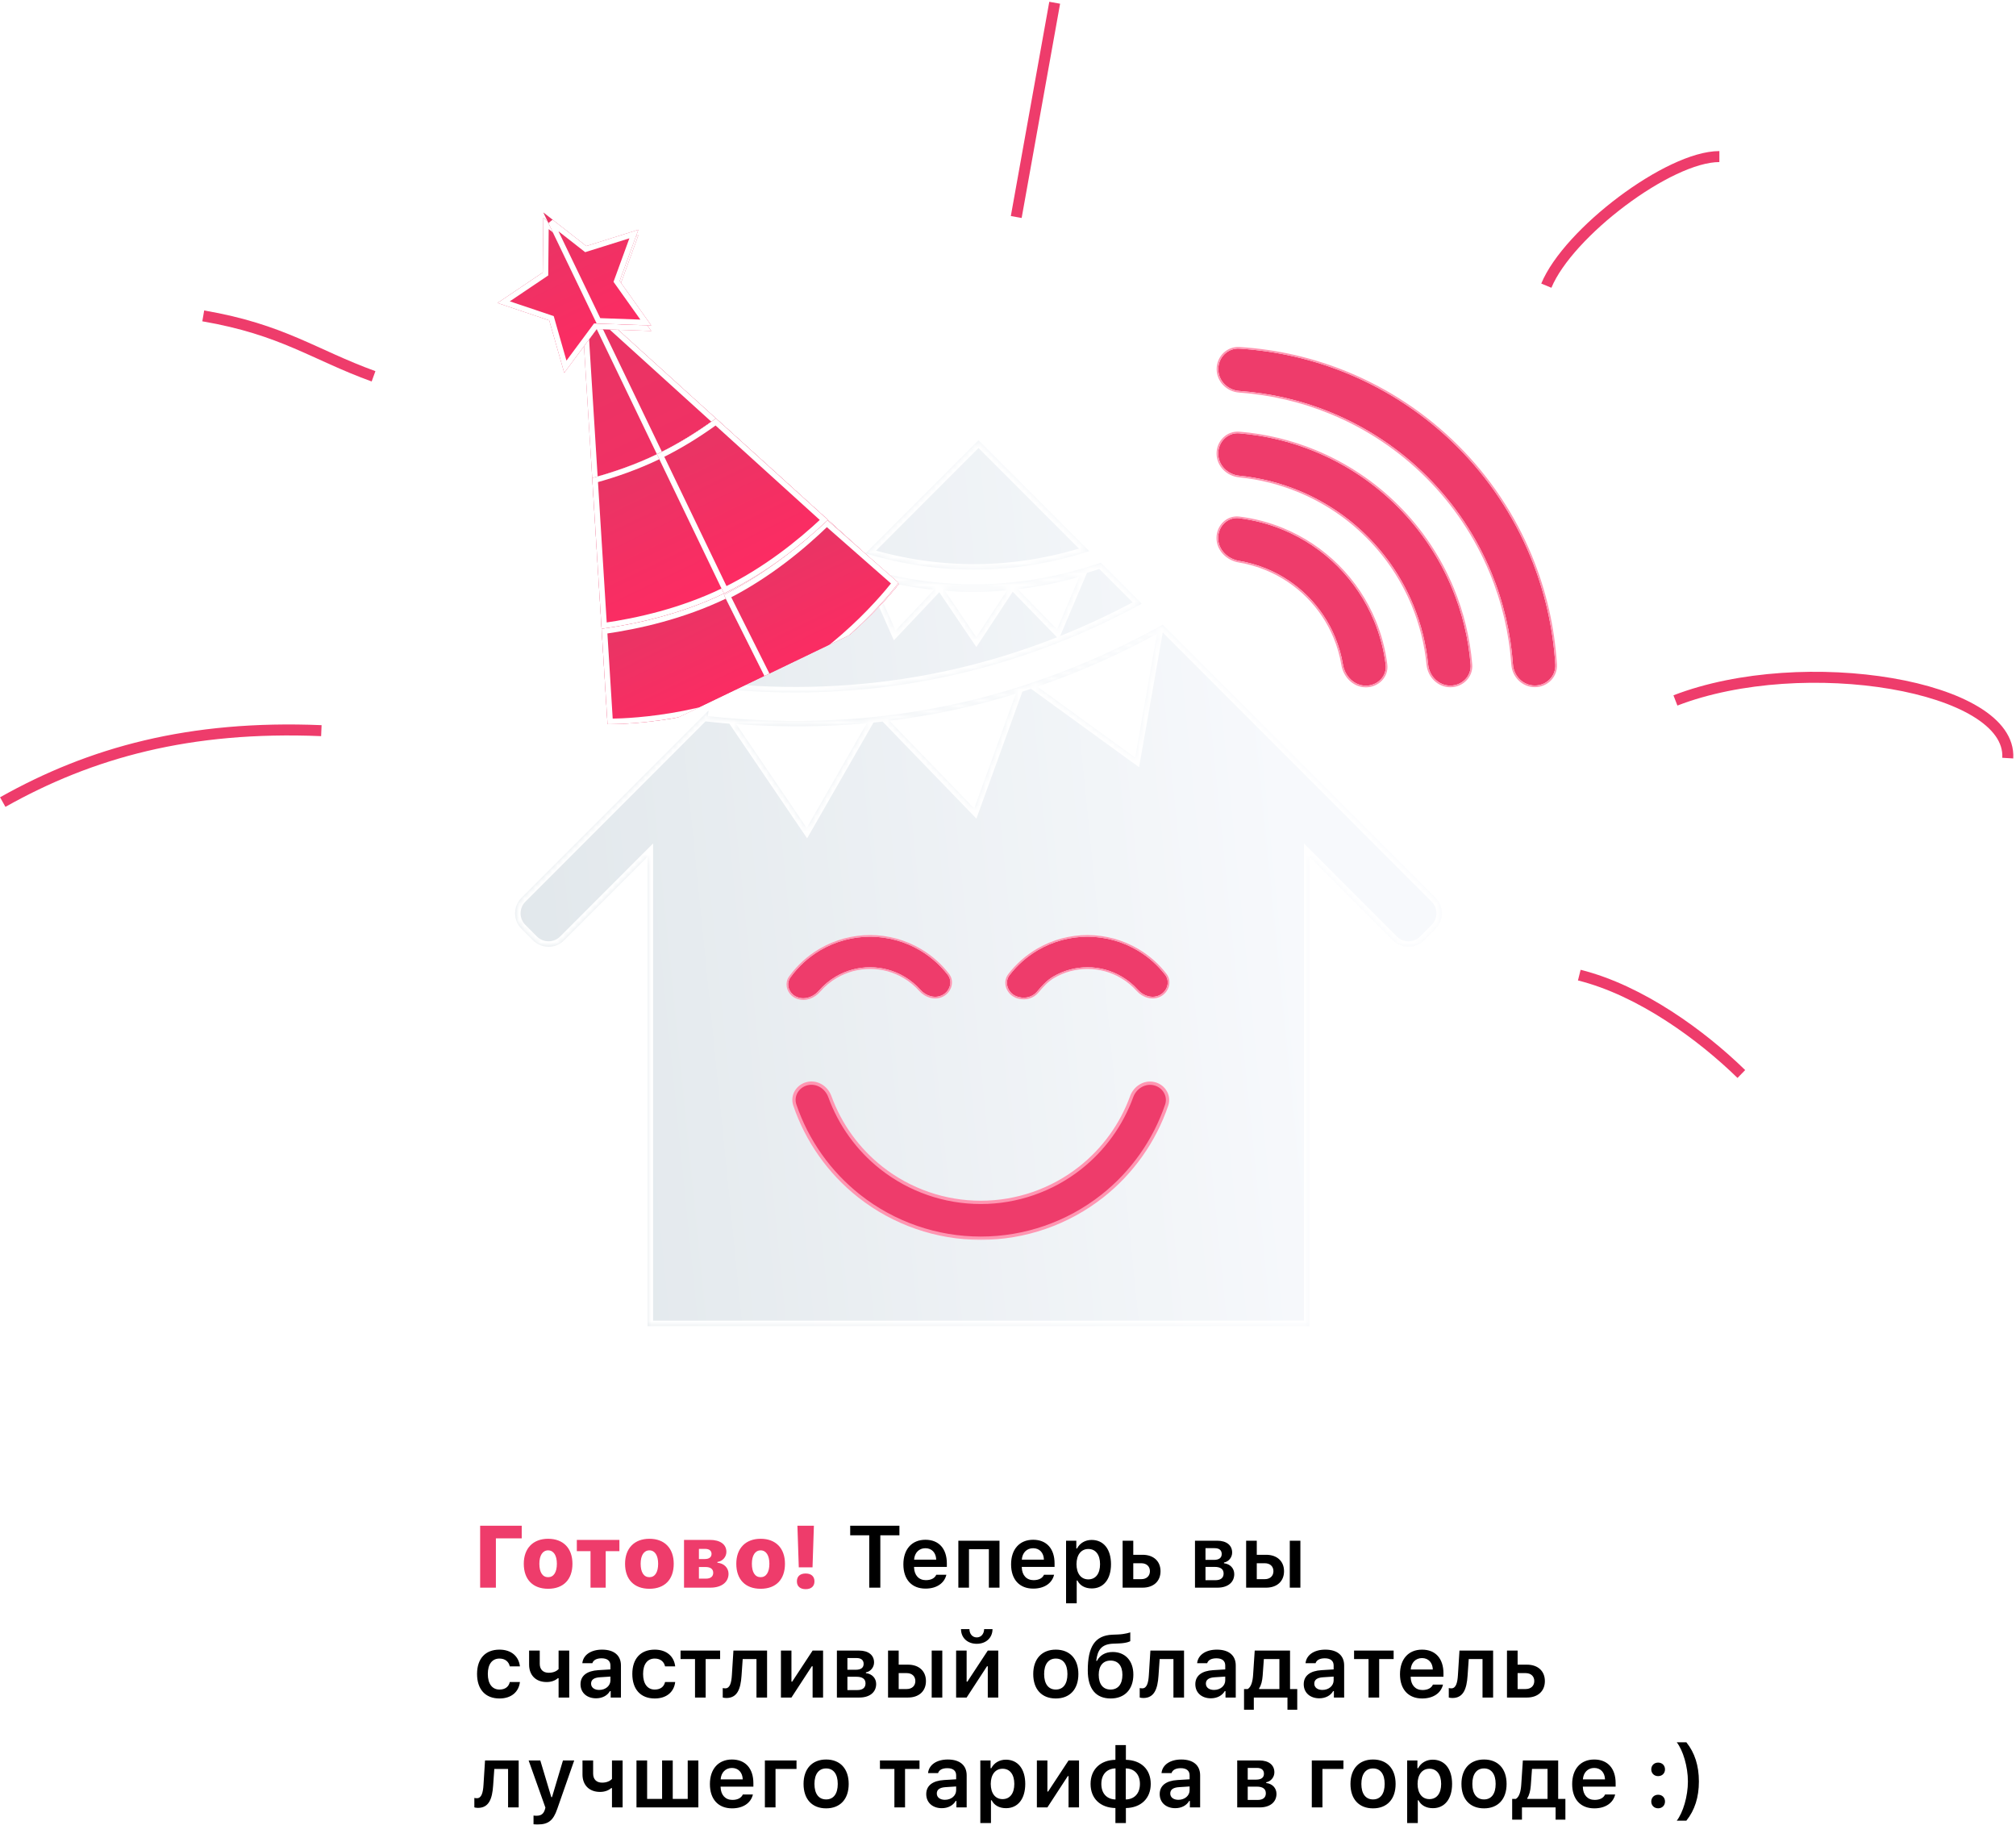 <svg width="367" height="336" viewBox="0 0 367 336" fill="none" xmlns="http://www.w3.org/2000/svg">
<g filter="url(#filter0_di)">
<mask id="path-1-inside-1" fill="white">
<path fill-rule="evenodd" clip-rule="evenodd" d="M211.668 111.708L261.326 161.423C262.886 162.985 262.886 165.515 261.326 167.077L259.235 169.17C257.673 170.735 255.137 170.735 253.575 169.17L238.372 153.95V239.4H117.893V153.95L102.691 169.17C101.128 170.735 98.593 170.735 97.031 169.17L94.939 167.077C93.379 165.515 93.379 162.985 94.939 161.423L128.981 127.343L128.875 128.353C144.116 130.025 159.066 129.327 173.31 126.276C186.47 123.458 199.357 118.562 211.668 111.708ZM198.297 98.322L178.133 78.135L157.56 98.731C171.155 102.807 184.846 102.669 198.297 98.322ZM200.395 100.423C193.17 102.901 185.826 104.224 178.556 104.355C171.094 104.489 163.508 103.372 156.008 101.034L156.338 99.955L132.792 123.527C159.312 125.81 184.524 120.556 207.853 107.889L200.395 100.423ZM210.611 113.383C203.528 117.237 196.259 120.446 188.861 122.986L206.652 135.909L210.611 113.383ZM173.519 127.254C169.701 128.072 165.833 128.721 161.921 129.2L177.353 145.163L184.922 124.272C181.149 125.44 177.346 126.435 173.519 127.254ZM134.026 129.791C142.063 130.405 150.007 130.354 157.795 129.641L146.858 148.713L134.026 129.791ZM196.483 103C192.774 104.055 189.039 104.808 185.309 105.255L192.422 112.568L196.483 103ZM177.671 105.741C175.794 105.754 173.91 105.688 172.022 105.544L177.728 113.983L183.329 105.463C181.439 105.635 179.552 105.728 177.671 105.741ZM158.834 103.268C162.558 104.269 166.302 104.969 170.037 105.363L163.028 112.775L158.834 103.268Z"/>
</mask>
<path fill-rule="evenodd" clip-rule="evenodd" d="M211.668 111.708L261.326 161.423C262.886 162.985 262.886 165.515 261.326 167.077L259.235 169.17C257.673 170.735 255.137 170.735 253.575 169.17L238.372 153.95V239.4H117.893V153.95L102.691 169.17C101.128 170.735 98.593 170.735 97.031 169.17L94.939 167.077C93.379 165.515 93.379 162.985 94.939 161.423L128.981 127.343L128.875 128.353C144.116 130.025 159.066 129.327 173.31 126.276C186.47 123.458 199.357 118.562 211.668 111.708ZM198.297 98.322L178.133 78.135L157.56 98.731C171.155 102.807 184.846 102.669 198.297 98.322ZM200.395 100.423C193.17 102.901 185.826 104.224 178.556 104.355C171.094 104.489 163.508 103.372 156.008 101.034L156.338 99.955L132.792 123.527C159.312 125.81 184.524 120.556 207.853 107.889L200.395 100.423ZM210.611 113.383C203.528 117.237 196.259 120.446 188.861 122.986L206.652 135.909L210.611 113.383ZM173.519 127.254C169.701 128.072 165.833 128.721 161.921 129.2L177.353 145.163L184.922 124.272C181.149 125.44 177.346 126.435 173.519 127.254ZM134.026 129.791C142.063 130.405 150.007 130.354 157.795 129.641L146.858 148.713L134.026 129.791ZM196.483 103C192.774 104.055 189.039 104.808 185.309 105.255L192.422 112.568L196.483 103ZM177.671 105.741C175.794 105.754 173.91 105.688 172.022 105.544L177.728 113.983L183.329 105.463C181.439 105.635 179.552 105.728 177.671 105.741ZM158.834 103.268C162.558 104.269 166.302 104.969 170.037 105.363L163.028 112.775L158.834 103.268Z" fill="url(#paint0_linear)"/>
<path d="M261.326 161.423L262.034 160.717H262.034L261.326 161.423ZM211.668 111.708L212.375 111.001L211.842 110.467L211.181 110.834L211.668 111.708ZM261.326 167.077L260.619 166.37L261.326 167.077ZM259.235 169.17L259.943 169.877L259.235 169.17ZM253.575 169.17L252.867 169.877L253.575 169.17ZM238.372 153.95L239.08 153.243L237.372 151.534V153.95H238.372ZM238.372 239.4V240.4H239.372V239.4H238.372ZM117.893 239.4H116.893V240.4H117.893V239.4ZM117.893 153.95H118.893V151.534L117.186 153.243L117.893 153.95ZM102.691 169.17L101.983 168.464L102.691 169.17ZM97.031 169.17L97.738 168.464H97.738L97.031 169.17ZM94.939 167.077L94.232 167.784H94.232L94.939 167.077ZM94.939 161.423L94.232 160.717H94.232L94.939 161.423ZM128.981 127.343L129.975 127.447L130.269 124.638L128.273 126.636L128.981 127.343ZM128.875 128.353L127.881 128.249L127.777 129.238L128.766 129.347L128.875 128.353ZM173.31 126.276L173.519 127.254L173.31 126.276ZM178.133 78.135L178.84 77.428L178.133 76.72L177.425 77.428L178.133 78.135ZM198.297 98.322L198.604 99.273L200.159 98.771L199.004 97.615L198.297 98.322ZM157.56 98.731L156.853 98.024L155.67 99.208L157.273 99.689L157.56 98.731ZM200.395 100.423L201.103 99.716L200.661 99.274L200.071 99.477L200.395 100.423ZM178.556 104.355L178.574 105.354L178.556 104.355ZM156.008 101.034L155.051 100.741L154.76 101.692L155.71 101.988L156.008 101.034ZM156.338 99.955L157.294 100.247L155.63 99.248L156.338 99.955ZM132.792 123.527L132.085 122.821L130.567 124.34L132.706 124.524L132.792 123.527ZM207.853 107.889L208.33 108.767L209.506 108.129L208.56 107.182L207.853 107.889ZM188.861 122.986L188.536 122.041L186.718 122.665L188.273 123.795L188.861 122.986ZM210.611 113.383L211.596 113.556L211.955 111.514L210.133 112.505L210.611 113.383ZM206.652 135.909L206.064 136.718L207.359 137.659L207.637 136.082L206.652 135.909ZM161.921 129.2L161.8 128.207L159.807 128.452L161.202 129.895L161.921 129.2ZM173.519 127.254L173.31 126.277L173.519 127.254ZM177.353 145.163L176.634 145.858L177.748 147.01L178.294 145.504L177.353 145.163ZM184.922 124.272L185.862 124.613L186.547 122.722L184.626 123.317L184.922 124.272ZM157.795 129.641L158.662 130.139L159.619 128.47L157.704 128.645L157.795 129.641ZM134.026 129.791L134.102 128.794L132.034 128.636L133.198 130.352L134.026 129.791ZM146.858 148.713L146.03 149.275L146.929 150.6L147.725 149.211L146.858 148.713ZM185.309 105.255L185.19 104.262L183.182 104.503L184.592 105.952L185.309 105.255ZM196.483 103L197.404 103.391L198.221 101.467L196.21 102.038L196.483 103ZM192.422 112.568L191.705 113.266L192.755 114.344L193.343 112.959L192.422 112.568ZM172.022 105.544L172.098 104.547L170.034 104.389L171.194 106.104L172.022 105.544ZM177.671 105.741L177.678 106.741L177.671 105.741ZM177.728 113.983L176.9 114.543L177.74 115.786L178.564 114.532L177.728 113.983ZM183.329 105.463L184.165 106.013L185.304 104.28L183.239 104.467L183.329 105.463ZM170.037 105.363L170.763 106.05L172.153 104.581L170.142 104.369L170.037 105.363ZM158.834 103.268L159.094 102.302L157.076 101.759L157.919 103.671L158.834 103.268ZM163.028 112.775L162.113 113.178L162.72 114.555L163.754 113.462L163.028 112.775ZM262.034 160.717L212.375 111.001L210.96 112.415L260.619 162.13L262.034 160.717ZM262.034 167.784C263.984 165.831 263.984 162.669 262.034 160.717L260.619 162.13C261.789 163.301 261.789 165.199 260.619 166.37L262.034 167.784ZM259.943 169.877L262.034 167.784L260.619 166.37L258.528 168.464L259.943 169.877ZM252.867 169.877C254.821 171.832 257.99 171.832 259.943 169.877L258.528 168.464C257.356 169.637 255.454 169.637 254.283 168.464L252.867 169.877ZM237.665 154.657L252.867 169.877L254.283 168.464L239.08 153.243L237.665 154.657ZM239.372 239.4V153.95H237.372V239.4H239.372ZM117.893 240.4H238.372V238.4H117.893V240.4ZM116.893 153.95V239.4H118.893V153.95H116.893ZM103.398 169.877L118.601 154.657L117.186 153.243L101.983 168.464L103.398 169.877ZM96.323 169.877C98.276 171.832 101.445 171.832 103.398 169.877L101.983 168.464C100.811 169.637 98.91 169.637 97.738 168.464L96.323 169.877ZM94.232 167.784L96.323 169.877L97.738 168.464L95.647 166.37L94.232 167.784ZM94.232 160.717C92.282 162.669 92.282 165.831 94.232 167.784L95.647 166.37C94.477 165.199 94.477 163.301 95.647 162.13L94.232 160.717ZM128.273 126.636L94.232 160.717L95.647 162.13L129.688 128.05L128.273 126.636ZM129.87 128.457L129.975 127.447L127.986 127.239L127.881 128.249L129.87 128.457ZM173.1 125.299C158.967 128.325 144.125 129.02 128.984 127.359L128.766 129.347C144.108 131.03 159.166 130.328 173.519 127.254L173.1 125.299ZM211.181 110.834C198.953 117.643 186.159 122.502 173.1 125.299L173.519 127.254C186.78 124.414 199.761 119.482 212.154 112.582L211.181 110.834ZM177.425 78.841L197.589 99.028L199.004 97.615L178.84 77.428L177.425 78.841ZM158.268 99.438L178.84 78.841L177.425 77.428L156.853 98.024L158.268 99.438ZM157.273 99.689C171.061 103.823 184.959 103.683 198.604 99.273L197.989 97.37C184.732 101.655 171.248 101.792 157.848 97.773L157.273 99.689ZM200.071 99.477C192.939 101.923 185.698 103.226 178.538 103.355L178.574 105.354C185.953 105.221 193.401 103.879 200.72 101.369L200.071 99.477ZM178.538 103.355C171.188 103.487 163.708 102.387 156.305 100.079L155.71 101.988C163.307 104.357 170.999 105.491 178.574 105.354L178.538 103.355ZM156.964 101.326L157.294 100.247L155.382 99.662L155.051 100.741L156.964 101.326ZM133.5 124.234L157.045 100.661L155.63 99.248L132.085 122.821L133.5 124.234ZM207.376 107.01C184.219 119.584 159.203 124.797 132.878 122.531L132.706 124.524C159.421 126.823 184.828 121.529 208.33 108.767L207.376 107.01ZM199.688 101.129L207.145 108.595L208.56 107.182L201.103 99.716L199.688 101.129ZM189.186 123.932C196.638 121.373 203.959 118.142 211.089 114.262L210.133 112.505C203.098 116.333 195.88 119.519 188.536 122.041L189.186 123.932ZM207.239 135.1L189.449 122.177L188.273 123.795L206.064 136.718L207.239 135.1ZM209.626 113.21L205.667 135.736L207.637 136.082L211.596 113.556L209.626 113.21ZM162.043 130.193C165.983 129.71 169.881 129.056 173.729 128.232L173.31 126.277C169.521 127.088 165.682 127.732 161.8 128.207L162.043 130.193ZM178.072 144.468L162.64 128.505L161.202 129.895L176.634 145.858L178.072 144.468ZM183.981 123.932L176.413 144.823L178.294 145.504L185.862 124.613L183.981 123.932ZM173.729 128.232C177.584 127.407 181.416 126.404 185.217 125.228L184.626 123.317C180.881 124.476 177.107 125.464 173.31 126.277L173.729 128.232ZM157.704 128.645C149.973 129.353 142.086 129.404 134.102 128.794L133.949 130.788C142.041 131.406 150.041 131.355 157.886 130.637L157.704 128.645ZM147.725 149.211L158.662 130.139L156.927 129.144L145.99 148.216L147.725 149.211ZM133.198 130.352L146.03 149.275L147.685 148.152L134.853 129.23L133.198 130.352ZM185.428 106.248C189.211 105.794 192.998 105.031 196.757 103.962L196.21 102.038C192.549 103.079 188.866 103.821 185.19 104.262L185.428 106.248ZM193.139 111.871L186.026 104.558L184.592 105.952L191.705 113.266L193.139 111.871ZM195.563 102.609L191.502 112.178L193.343 112.959L197.404 103.391L195.563 102.609ZM171.946 106.541C173.861 106.687 175.773 106.754 177.678 106.741L177.664 104.741C175.815 104.754 173.959 104.689 172.098 104.547L171.946 106.541ZM178.557 113.423L172.851 104.984L171.194 106.104L176.9 114.543L178.557 113.423ZM182.493 104.914L176.893 113.434L178.564 114.532L184.165 106.013L182.493 104.914ZM177.678 106.741C179.587 106.728 181.502 106.633 183.42 106.459L183.239 104.467C181.376 104.637 179.517 104.728 177.664 104.741L177.678 106.741ZM170.142 104.369C166.46 103.98 162.768 103.29 159.094 102.302L158.574 104.233C162.347 105.248 166.143 105.958 169.932 106.358L170.142 104.369ZM163.754 113.462L170.763 106.05L169.31 104.676L162.301 112.088L163.754 113.462ZM157.919 103.671L162.113 113.178L163.943 112.371L159.749 102.864L157.919 103.671Z" fill="white" mask="url(#path-1-inside-1)"/>
</g>
<g filter="url(#filter1_diii)">
<path d="M242.373 70.51C248.902 73.208 254.832 77.166 259.826 82.158C264.82 87.15 268.779 93.078 271.478 99.603C273.687 104.941 275.016 110.594 275.423 116.343C275.573 118.463 277.283 120.188 279.409 120.186C281.53 120.184 283.261 118.465 283.131 116.349C282.714 109.585 281.181 102.93 278.586 96.655C275.501 89.198 270.975 82.423 265.268 76.718C259.561 71.013 252.783 66.49 245.322 63.406C239.045 60.812 232.387 59.279 225.62 58.863C223.504 58.733 221.783 60.463 221.781 62.583C221.779 64.708 223.506 66.417 225.627 66.567C231.378 66.974 237.033 68.303 242.373 70.51Z" fill="#EE3C6B"/>
<path d="M248.941 93.038C245.374 89.472 241.138 86.645 236.475 84.718C233 83.282 229.339 82.367 225.609 81.995C223.494 81.784 221.765 80.081 221.767 77.956C221.769 75.836 223.491 74.101 225.604 74.276C230.349 74.667 235.012 75.791 239.424 77.614C245.02 79.927 250.103 83.319 254.383 87.598C258.664 91.876 262.058 96.957 264.371 102.551C266.195 106.961 267.32 111.621 267.711 116.364C267.886 118.477 266.15 120.198 264.029 120.2C261.903 120.202 260.199 118.474 259.988 116.359C259.617 112.632 258.701 108.972 257.264 105.499C255.336 100.838 252.508 96.603 248.941 93.038Z" fill="#EE3C6B"/>
<path d="M230.577 98.926C233.374 100.083 235.916 101.779 238.056 103.918C240.197 106.058 241.894 108.598 243.05 111.395C243.715 113.002 244.194 114.677 244.481 116.385C244.833 118.481 246.524 120.216 248.65 120.214C250.771 120.212 252.514 118.488 252.252 116.384C251.913 113.662 251.21 110.992 250.157 108.447C248.615 104.718 246.352 101.331 243.499 98.478C240.645 95.626 237.256 93.364 233.526 91.822C230.98 90.77 228.309 90.067 225.585 89.728C223.481 89.466 221.755 91.209 221.754 93.329C221.752 95.454 223.487 97.145 225.584 97.496C227.293 97.783 228.968 98.262 230.577 98.926Z" fill="#EE3C6B"/>
<path d="M242.316 70.649C248.826 73.339 254.74 77.286 259.72 82.264C264.7 87.242 268.648 93.153 271.34 99.66C273.542 104.984 274.867 110.621 275.273 116.353C275.429 118.545 277.198 120.338 279.409 120.336C281.61 120.334 283.417 118.548 283.281 116.34C282.863 109.56 281.326 102.888 278.724 96.598C275.632 89.122 271.096 82.331 265.374 76.612C259.653 70.893 252.859 66.359 245.38 63.268C239.087 60.667 232.412 59.131 225.63 58.713C223.42 58.577 221.633 60.383 221.631 62.583C221.629 64.794 223.423 66.562 225.616 66.717C231.351 67.123 236.99 68.448 242.316 70.649ZM236.417 84.857C241.062 86.776 245.282 89.592 248.835 93.144C252.388 96.695 255.205 100.913 257.126 105.556C258.557 109.016 259.469 112.661 259.839 116.374C260.057 118.556 261.817 120.352 264.03 120.35C266.229 120.348 268.043 118.56 267.861 116.352C267.468 111.594 266.34 106.918 264.51 102.493C262.189 96.882 258.784 91.784 254.489 87.492C250.195 83.199 245.095 79.796 239.481 77.476C235.055 75.646 230.377 74.519 225.617 74.126C223.407 73.944 221.619 75.757 221.617 77.956C221.615 80.167 223.412 81.927 225.595 82.144C229.309 82.514 232.956 83.426 236.417 84.857ZM230.519 99.065C233.299 100.214 235.824 101.899 237.95 104.024C240.077 106.15 241.762 108.674 242.912 111.452C243.572 113.049 244.048 114.713 244.333 116.41C244.694 118.563 246.436 120.366 248.65 120.364C250.848 120.362 252.676 118.571 252.401 116.365C252.06 113.63 251.354 110.947 250.296 108.389C248.746 104.642 246.472 101.238 243.605 98.372C240.737 95.506 237.332 93.233 233.583 91.684C231.025 90.626 228.341 89.92 225.604 89.579C223.397 89.305 221.605 91.132 221.604 93.329C221.602 95.542 223.406 97.283 225.559 97.644C227.257 97.929 228.921 98.404 230.519 99.065Z" stroke="#FF96B2" stroke-width="0.3"/>
</g>
<g filter="url(#filter2_diii)">
<mask id="path-5-outside-2" maskUnits="userSpaceOnUse" x="143.793" y="191.316" width="70" height="30" fill="black">
<rect fill="white" x="143.793" y="191.316" width="70" height="30"/>
<path d="M210.123 192.663C211.874 193.085 212.966 194.854 212.386 196.56C210.169 203.078 206.105 208.842 200.657 213.13C194.352 218.093 186.56 220.791 178.534 220.79C170.509 220.788 162.717 218.087 156.414 213.121C150.968 208.83 146.907 203.065 144.692 196.546C144.112 194.84 145.205 193.071 146.957 192.65C148.708 192.228 150.453 193.316 151.067 195.009C152.916 200.108 156.157 204.614 160.452 207.998C165.605 212.058 171.975 214.266 178.535 214.267C185.096 214.269 191.467 212.063 196.621 208.006C200.918 204.624 204.161 200.119 206.012 195.02C206.627 193.327 208.371 192.241 210.123 192.663Z"/>
</mask>
<path d="M210.123 192.663C211.874 193.085 212.966 194.854 212.386 196.56C210.169 203.078 206.105 208.842 200.657 213.13C194.352 218.093 186.56 220.791 178.534 220.79C170.509 220.788 162.717 218.087 156.414 213.121C150.968 208.83 146.907 203.065 144.692 196.546C144.112 194.84 145.205 193.071 146.957 192.65C148.708 192.228 150.453 193.316 151.067 195.009C152.916 200.108 156.157 204.614 160.452 207.998C165.605 212.058 171.975 214.266 178.535 214.267C185.096 214.269 191.467 212.063 196.621 208.006C200.918 204.624 204.161 200.119 206.012 195.02C206.627 193.327 208.371 192.241 210.123 192.663Z" fill="#EE3C6B"/>
<path d="M210.123 192.663C211.874 193.085 212.966 194.854 212.386 196.56C210.169 203.078 206.105 208.842 200.657 213.13C194.352 218.093 186.56 220.791 178.534 220.79C170.509 220.788 162.717 218.087 156.414 213.121C150.968 208.83 146.907 203.065 144.692 196.546C144.112 194.84 145.205 193.071 146.957 192.65C148.708 192.228 150.453 193.316 151.067 195.009C152.916 200.108 156.157 204.614 160.452 207.998C165.605 212.058 171.975 214.266 178.535 214.267C185.096 214.269 191.467 212.063 196.621 208.006C200.918 204.624 204.161 200.119 206.012 195.02C206.627 193.327 208.371 192.241 210.123 192.663Z" stroke="#FF96B2" stroke-width="0.6" mask="url(#path-5-outside-2)"/>
</g>
<g filter="url(#filter3_diii)">
<path fill-rule="evenodd" clip-rule="evenodd" d="M145.198 176.924C144.874 176.814 144.576 176.639 144.32 176.411C143.428 175.613 143.194 174.29 143.895 173.319C145.321 171.343 147.142 169.673 149.249 168.42C149.292 168.395 149.335 168.369 149.378 168.344C152.132 166.737 155.265 165.896 158.453 165.908C161.642 165.919 164.769 166.783 167.511 168.41C167.554 168.436 167.597 168.461 167.639 168.487C169.526 169.628 171.179 171.104 172.52 172.836C173.462 174.051 172.955 175.76 171.609 176.501C170.263 177.242 168.591 176.723 167.567 175.577C166.733 174.644 165.757 173.839 164.671 173.194C162.782 172.074 160.629 171.479 158.433 171.471C156.238 171.463 154.08 172.042 152.183 173.149C151.011 173.833 149.966 174.702 149.085 175.719C148.136 176.814 146.655 177.422 145.284 176.954L145.198 176.924Z" fill="#EE3C6B"/>
<path d="M144.22 176.523C144.491 176.764 144.806 176.949 145.149 177.066L145.235 177.095C146.679 177.589 148.221 176.944 149.198 175.817C150.068 174.813 151.101 173.954 152.259 173.278C154.132 172.185 156.264 171.613 158.433 171.621C160.602 171.629 162.729 172.217 164.594 173.323C165.667 173.96 166.631 174.755 167.455 175.677C168.512 176.859 170.257 177.416 171.681 176.633C173.093 175.855 173.646 174.044 172.639 172.744C171.287 170.998 169.62 169.509 167.717 168.359C167.674 168.333 167.631 168.307 167.587 168.281C164.823 166.641 161.669 165.77 158.454 165.758C155.239 165.746 152.079 166.594 149.302 168.214C149.259 168.24 149.216 168.265 149.172 168.291C147.048 169.555 145.212 171.238 143.773 173.231C143.021 174.273 143.279 175.681 144.22 176.523Z" stroke="#FF96B2" stroke-width="0.3"/>
</g>
<g filter="url(#filter4_diii)">
<path fill-rule="evenodd" clip-rule="evenodd" d="M185.4 176.875C185.086 176.797 184.788 176.665 184.519 176.484C183.307 175.672 182.905 174.047 183.794 172.89C185.17 171.1 186.877 169.581 188.829 168.42C188.872 168.395 188.915 168.369 188.958 168.344C191.712 166.737 194.845 165.896 198.034 165.908C201.222 165.919 204.349 166.783 207.091 168.41C207.134 168.436 207.177 168.461 207.219 168.487C209.106 169.628 210.759 171.104 212.1 172.836C213.042 174.051 212.535 175.76 211.189 176.501C209.843 177.242 208.171 176.723 207.147 175.577C206.313 174.644 205.337 173.839 204.251 173.194C202.362 172.074 200.209 171.479 198.013 171.471C195.818 171.463 193.66 172.042 191.763 173.149C190.536 173.865 189.636 174.9 188.808 175.886C188.006 176.842 186.738 177.21 185.527 176.907L185.4 176.875Z" fill="#EE3C6B"/>
<path d="M184.436 176.609C184.719 176.799 185.033 176.938 185.363 177.021L185.491 177.053C186.753 177.368 188.081 176.986 188.923 175.983C189.752 174.995 190.636 173.98 191.839 173.278C193.712 172.185 195.844 171.613 198.013 171.621C200.182 171.629 202.309 172.217 204.174 173.323C205.247 173.96 206.211 174.755 207.035 175.677C208.092 176.859 209.837 177.416 211.261 176.633C212.673 175.855 213.227 174.044 212.219 172.744C210.867 170.998 209.2 169.509 207.297 168.359C207.254 168.333 207.211 168.307 207.167 168.281C204.403 166.641 201.249 165.77 198.034 165.758C194.819 165.746 191.659 166.594 188.883 168.214C188.839 168.24 188.796 168.265 188.753 168.291C186.783 169.462 185.062 170.994 183.675 172.798C182.725 174.036 183.164 175.756 184.436 176.609Z" stroke="#FF96B2" stroke-width="0.3"/>
</g>
<g clip-path="url(#clip0)">
<g filter="url(#filter5_di)">
<path d="M105.749 50.894L110.599 128.812C110.599 128.812 126.011 129.133 140.122 122.344C154.233 115.556 163.601 103.314 163.601 103.314L105.749 50.894Z" fill="url(#paint1_linear)"/>
<path d="M105.749 50.894L110.599 128.812C110.599 128.812 126.011 129.133 140.122 122.344C154.233 115.556 163.601 103.314 163.601 103.314L105.749 50.894Z" fill="url(#paint2_linear)"/>
<path d="M111.069 128.314L106.324 52.09L162.919 103.371C162.878 103.421 162.833 103.477 162.784 103.537C162.503 103.881 162.086 104.381 161.541 105.003C160.451 106.248 158.849 107.979 156.809 109.921C152.725 113.809 146.898 118.53 139.905 121.894C132.913 125.258 125.587 126.864 120.001 127.629C117.21 128.01 114.858 128.181 113.205 128.257C112.379 128.294 111.728 128.308 111.284 128.313C111.206 128.313 111.134 128.314 111.069 128.314Z" stroke="white"/>
</g>
<g filter="url(#filter6_d)">
<path d="M105.75 50.894C105.75 50.894 131.792 105.026 140.123 122.344C154.234 115.556 163.602 103.314 163.602 103.314L105.75 50.894Z" fill="url(#paint3_linear)"/>
<path d="M105.75 50.894C105.75 50.894 131.792 105.026 140.123 122.344C154.234 115.556 163.602 103.314 163.602 103.314L105.75 50.894Z" fill="url(#paint4_linear)"/>
<path d="M107.309 52.981L162.92 103.371C162.879 103.421 162.834 103.477 162.785 103.537C162.504 103.881 162.087 104.381 161.542 105.003C160.451 106.248 158.85 107.979 156.81 109.921C152.814 113.725 147.149 118.327 140.356 121.675L140.324 121.61L140.273 121.504L140.222 121.397L140.17 121.289L140.118 121.181L140.065 121.071L140.012 120.961L139.959 120.85L139.905 120.739L139.851 120.626L139.797 120.513L139.742 120.399L139.687 120.284L139.631 120.169L139.575 120.052L139.519 119.935L139.462 119.817L139.405 119.698L139.348 119.579L139.29 119.459L139.232 119.338L139.173 119.216L139.114 119.094L139.055 118.971L138.995 118.847L138.935 118.723L138.875 118.597L138.815 118.471L138.754 118.345L138.692 118.217L138.631 118.089L138.569 117.96L138.506 117.831L138.444 117.7L138.381 117.57L138.317 117.438L138.254 117.306L138.19 117.173L138.126 117.039L138.061 116.905L137.996 116.77L137.931 116.634L137.865 116.498L137.799 116.361L137.733 116.224L137.667 116.085L137.6 115.947L137.533 115.807L137.466 115.667L137.398 115.526L137.33 115.385L137.262 115.243L137.193 115.1L137.124 114.957L137.055 114.813L136.985 114.669L136.916 114.524L136.846 114.378L136.775 114.232L136.705 114.085L136.634 113.938L136.563 113.79L136.491 113.641L136.419 113.492L136.347 113.343L136.275 113.193L136.203 113.042L136.13 112.89L136.057 112.739L135.983 112.586L135.91 112.433L135.836 112.28L135.762 112.126L135.687 111.971L135.613 111.816L135.538 111.66L135.463 111.504L135.388 111.348L135.312 111.19L135.236 111.033L135.16 110.875L135.084 110.716L135.007 110.557L134.93 110.397L134.853 110.237L134.776 110.076L134.699 109.915L134.621 109.754L134.543 109.592L134.465 109.429L134.386 109.266L134.308 109.103L134.229 108.939L134.15 108.775L134.071 108.61L133.991 108.445L133.911 108.279L133.832 108.113L133.751 107.947L133.671 107.78L133.591 107.612L133.51 107.445L133.429 107.277L133.348 107.108L133.267 106.939L133.185 106.77L133.104 106.6L133.022 106.43L132.94 106.259L132.857 106.088L132.775 105.917L132.692 105.745L132.61 105.573L132.527 105.401L132.444 105.228L132.36 105.055L132.277 104.881L132.193 104.708L132.109 104.533L132.025 104.359L131.941 104.184L131.857 104.009L131.773 103.833L131.688 103.657L131.603 103.481L131.518 103.305L131.433 103.128L131.348 102.951L131.263 102.773L131.177 102.596L131.092 102.418L131.006 102.239L130.92 102.061L130.834 101.882L130.748 101.703L130.661 101.523L130.575 101.343L130.488 101.163L130.402 100.983L130.315 100.803L130.228 100.622L130.141 100.441L130.053 100.26L129.966 100.078L129.879 99.896L129.791 99.714L129.703 99.532L129.616 99.35L129.528 99.167L129.44 98.984L129.352 98.801L129.263 98.617L129.175 98.434L129.087 98.25L128.998 98.066L128.91 97.882L128.821 97.698L128.732 97.513L128.643 97.328L128.554 97.144L128.465 96.958L128.376 96.773L128.287 96.588L128.198 96.402L128.108 96.216L128.019 96.031L127.929 95.844L127.84 95.658L127.75 95.472L127.661 95.285L127.571 95.099L127.481 94.912L127.391 94.725L127.301 94.538L127.211 94.351L127.121 94.164L127.031 93.977L126.941 93.789L126.85 93.602L126.76 93.414L126.67 93.226L126.579 93.038L126.489 92.851L126.399 92.663L126.308 92.475L126.218 92.286L126.127 92.098L126.037 91.91L125.946 91.722L125.855 91.533L125.765 91.345L125.674 91.156L125.583 90.968L125.493 90.779L125.402 90.59L125.311 90.402L125.22 90.213L125.129 90.024L125.039 89.835L124.948 89.647L124.857 89.458L124.766 89.269L124.675 89.08L124.585 88.892L124.494 88.703L124.403 88.514L124.312 88.325L124.221 88.136L124.13 87.948L124.04 87.759L123.949 87.57L123.858 87.382L123.767 87.193L123.677 87.005L123.586 86.816L123.495 86.627L123.405 86.439L123.314 86.251L123.223 86.062L123.133 85.874L123.042 85.686L122.952 85.498L122.861 85.31L122.771 85.122L122.681 84.934L122.59 84.746L122.5 84.558L122.41 84.371L122.32 84.183L122.229 83.996L122.139 83.809L122.049 83.622L121.959 83.434L121.869 83.248L121.779 83.061L121.69 82.874L121.6 82.688L121.51 82.501L121.421 82.315L121.331 82.129L121.242 81.943L121.152 81.757L121.063 81.571L120.974 81.386L120.885 81.201L120.795 81.015L120.706 80.83L120.618 80.646L120.529 80.461L120.44 80.276L120.351 80.092L120.263 79.908L120.174 79.724L120.086 79.541L119.998 79.357L119.91 79.174L119.822 78.991L119.734 78.808L119.646 78.626L119.558 78.443L119.47 78.261L119.383 78.079L119.296 77.897L119.208 77.716L119.121 77.535L119.034 77.354L118.947 77.173L118.86 76.993L118.774 76.813L118.687 76.633L118.601 76.453L118.515 76.274L118.428 76.095L118.342 75.916L118.257 75.738L118.171 75.56L118.085 75.382L118 75.204L117.915 75.027L117.829 74.85L117.744 74.673L117.66 74.497L117.575 74.321L117.49 74.145L117.406 73.97L117.322 73.795L117.238 73.62L117.154 73.446L117.07 73.272L116.987 73.098L116.903 72.925L116.82 72.752L116.737 72.579L116.654 72.407L116.571 72.235L116.489 72.064L116.407 71.892L116.325 71.722L116.243 71.551L116.161 71.381L116.079 71.212L115.998 71.043L115.917 70.874L115.836 70.706L115.755 70.538L115.674 70.37L115.594 70.203L115.514 70.036L115.434 69.87L115.354 69.704L115.274 69.539L115.195 69.374L115.116 69.209L115.037 69.045L114.958 68.882L114.88 68.718L114.801 68.556L114.723 68.393L114.646 68.232L114.568 68.07L114.491 67.909L114.413 67.749L114.336 67.589L114.26 67.43L114.183 67.271L114.107 67.112L114.031 66.955L113.955 66.797L113.88 66.64L113.805 66.484L113.73 66.328L113.655 66.173L113.581 66.018L113.506 65.864L113.432 65.71L113.359 65.556L113.285 65.404L113.212 65.252L113.139 65.1L113.066 64.949L112.994 64.799L112.922 64.648L112.85 64.499L112.778 64.35L112.707 64.202L112.636 64.055L112.565 63.907L112.495 63.761L112.425 63.615L112.355 63.47L112.285 63.325L112.216 63.181L112.147 63.037L112.078 62.894L112.009 62.752L111.941 62.611L111.873 62.469L111.806 62.329L111.739 62.189L111.672 62.05L111.605 61.911L111.539 61.774L111.473 61.636L111.407 61.5L111.342 61.364L111.277 61.229L111.212 61.094L111.147 60.96L111.083 60.827L111.019 60.694L110.956 60.562L110.893 60.431L110.83 60.3L110.768 60.171L110.705 60.041L110.644 59.913L110.582 59.785L110.521 59.658L110.46 59.532L110.4 59.406L110.34 59.281L110.28 59.157L110.221 59.033L110.161 58.911L110.103 58.789L110.044 58.667L109.986 58.547L109.929 58.427L109.872 58.308L109.815 58.19L109.758 58.072L109.702 57.956L109.646 57.84L109.591 57.724L109.536 57.61L109.481 57.496L109.427 57.383L109.373 57.271L109.319 57.16L109.266 57.05L109.213 56.94L109.161 56.831L109.109 56.723L109.057 56.615L109.006 56.509L108.955 56.403L108.905 56.299L108.855 56.195L108.805 56.092L108.756 55.989L108.707 55.888L108.659 55.787L108.611 55.687L108.563 55.588L108.516 55.49L108.469 55.393L108.423 55.297L108.377 55.201L108.331 55.107L108.286 55.013L108.242 54.92L108.197 54.828L108.154 54.737L108.11 54.647L108.067 54.557L108.025 54.469L107.983 54.382L107.941 54.295L107.9 54.209L107.859 54.125L107.819 54.041L107.779 53.958L107.739 53.876L107.7 53.795L107.662 53.715L107.624 53.636L107.586 53.558L107.549 53.48L107.512 53.404L107.476 53.329L107.44 53.254L107.405 53.181L107.37 53.109L107.336 53.037L107.309 52.981Z" stroke="white"/>
</g>
<g filter="url(#filter7_di)">
<path d="M98.907 36.671L106.73 42.793L116.208 39.818L112.804 49.15L118.562 57.245L108.634 56.891L102.715 64.868L99.984 55.318L90.568 52.153L98.807 46.604L98.907 36.671Z" fill="url(#paint5_linear)"/>
<path d="M98.907 36.671L106.73 42.793L116.208 39.818L112.804 49.15L118.562 57.245L108.634 56.891L102.715 64.868L99.984 55.318L90.568 52.153L98.807 46.604L98.907 36.671Z" fill="url(#paint6_linear)"/>
<path d="M99.397 37.69L106.422 43.186L106.629 43.348L106.88 43.27L115.392 40.599L112.335 48.979L112.244 49.226L112.397 49.44L117.567 56.709L108.652 56.392L108.389 56.382L108.233 56.593L102.917 63.757L100.465 55.18L100.392 54.928L100.143 54.844L91.688 52.002L99.087 47.019L99.305 46.872L99.307 46.609L99.397 37.69Z" stroke="white"/>
</g>
<g filter="url(#filter8_d)">
<path d="M98.907 36.671L106.731 42.793L116.209 39.818L112.804 49.15L118.562 57.245L108.635 56.891L98.907 36.671Z" fill="url(#paint7_linear)"/>
<path d="M98.907 36.671L106.731 42.793L116.209 39.818L112.804 49.15L118.562 57.245L108.635 56.891L98.907 36.671Z" fill="url(#paint8_linear)"/>
<path d="M100.287 38.386L106.423 43.186L106.63 43.348L106.88 43.27L115.392 40.599L112.335 48.979L112.245 49.226L112.397 49.44L117.567 56.709L108.954 56.402L100.287 38.386Z" stroke="white"/>
</g>
<g filter="url(#filter9_di)">
<path d="M150.712 91.635C146.144 95.979 139.625 101.258 131.791 105.027C123.957 108.795 115.764 110.595 109.519 111.452L110.599 128.812C110.599 128.812 126.011 129.133 140.122 122.345C154.233 115.556 163.601 103.314 163.601 103.314L150.712 91.635Z" fill="url(#paint9_linear)"/>
<path d="M150.712 91.635C146.144 95.979 139.625 101.258 131.791 105.027C123.957 108.795 115.764 110.595 109.519 111.452L110.599 128.812C110.599 128.812 126.011 129.133 140.122 122.345C154.233 115.556 163.601 103.314 163.601 103.314L150.712 91.635Z" fill="url(#paint10_linear)"/>
<path d="M132.008 105.477C139.713 101.77 146.147 96.62 150.719 92.316L162.919 103.371C162.878 103.421 162.833 103.477 162.784 103.538C162.504 103.881 162.086 104.382 161.541 105.004C160.451 106.248 158.849 107.979 156.809 109.922C152.725 113.809 146.898 118.53 139.905 121.894C132.913 125.258 125.588 126.865 120.001 127.629C117.21 128.011 114.858 128.181 113.205 128.257C112.379 128.295 111.728 128.308 111.284 128.313C111.206 128.314 111.134 128.314 111.069 128.314L110.047 111.883C116.262 110.997 124.302 109.184 132.008 105.477Z" stroke="white"/>
</g>
<g filter="url(#filter10_d)">
<path d="M150.496 91.6C145.996 96.014 139.56 101.393 131.785 105.282C134.216 110.142 135.506 112.721 140.383 122.47C154.387 115.464 163.565 103.079 163.565 103.079L150.496 91.6Z" fill="url(#paint11_linear)"/>
<path d="M150.496 91.6C145.996 96.014 139.56 101.393 131.785 105.282C134.216 110.142 135.506 112.721 140.383 122.47C154.387 115.464 163.565 103.079 163.565 103.079L150.496 91.6Z" fill="url(#paint12_linear)"/>
<path d="M156.875 109.79C152.939 113.656 147.345 118.344 140.605 121.797C136.665 113.921 135.126 110.844 133.317 107.228C133.039 106.673 132.755 106.104 132.455 105.504C139.903 101.7 146.097 96.57 150.514 92.281L162.884 103.146C162.844 103.197 162.799 103.253 162.751 103.315C162.476 103.663 162.067 104.169 161.531 104.8C160.46 106.061 158.885 107.816 156.875 109.79Z" stroke="white"/>
</g>
<g filter="url(#filter11_d)">
<path d="M150.712 91.635L130.334 73.17C127.142 75.517 123.538 77.793 119.601 79.687C115.664 81.581 111.636 82.976 107.81 84.006L109.519 111.452C115.764 110.594 123.957 108.795 131.791 105.027C139.625 101.258 146.144 95.979 150.712 91.635Z" fill="url(#paint13_linear)"/>
<path d="M150.712 91.635L130.334 73.17C127.142 75.517 123.538 77.793 119.601 79.687C115.664 81.581 111.636 82.976 107.81 84.006L109.519 111.452C115.764 110.594 123.957 108.795 131.791 105.027C139.625 101.258 146.144 95.979 150.712 91.635Z" fill="url(#paint14_linear)"/>
<path d="M119.818 80.138C123.653 78.293 127.17 76.09 130.3 73.814L149.976 91.642C145.454 95.892 139.125 100.944 131.574 104.576C124.023 108.209 116.127 110 109.984 110.882L108.335 84.381C112.067 83.356 115.983 81.983 119.818 80.138Z" stroke="white"/>
</g>
<g filter="url(#filter12_di)">
<path d="M150.712 91.635L130.334 73.17C127.142 75.517 123.538 77.793 119.601 79.687C123.486 87.762 126.593 94.221 131.791 105.026C139.625 101.257 146.145 95.979 150.712 91.635Z" fill="url(#paint15_linear)"/>
<path d="M150.712 91.635L130.334 73.17C127.142 75.517 123.538 77.793 119.601 79.687C123.486 87.762 126.593 94.221 131.791 105.026C139.625 101.257 146.145 95.979 150.712 91.635Z" fill="url(#paint16_linear)"/>
<path d="M120.267 79.919C123.928 78.12 127.293 76.001 130.3 73.814L149.976 91.642C145.544 95.807 139.376 100.742 132.024 104.357L132 104.306L131.969 104.244L131.939 104.181L131.909 104.119L131.88 104.057L131.85 103.995L131.82 103.933L131.79 103.871L131.76 103.809L131.731 103.747L131.701 103.686L131.671 103.624L131.642 103.563L131.612 103.501L131.583 103.44L131.554 103.379L131.524 103.318L131.495 103.257L131.466 103.196L131.436 103.135L131.407 103.075L131.378 103.014L131.349 102.954L131.32 102.893L131.291 102.833L131.262 102.773L131.233 102.713L131.204 102.653L131.175 102.593L131.146 102.533L131.118 102.473L131.089 102.413L131.06 102.354L131.032 102.294L131.003 102.235L130.975 102.175L130.946 102.116L130.918 102.057L130.889 101.998L130.861 101.939L130.832 101.88L130.804 101.821L130.776 101.763L130.748 101.704L130.72 101.645L130.691 101.587L130.663 101.529L130.635 101.47L130.607 101.412L130.579 101.354L130.551 101.296L130.524 101.238L130.496 101.18L130.468 101.122L130.44 101.065L130.412 101.007L130.385 100.95L130.357 100.892L130.33 100.835L130.302 100.777L130.274 100.72L130.247 100.663L130.22 100.606L130.192 100.549L130.165 100.492L130.137 100.435L130.11 100.379L130.083 100.322L130.056 100.266L130.029 100.209L130.001 100.153L129.974 100.096L129.947 100.04L129.92 99.984L129.893 99.928L129.866 99.872L129.839 99.816L129.813 99.76L129.786 99.704L129.759 99.648L129.732 99.593L129.705 99.537L129.679 99.482L129.652 99.427L129.625 99.371L129.599 99.316L129.572 99.261L129.546 99.206L129.519 99.151L129.493 99.096L129.466 99.041L129.44 98.986L129.414 98.931L129.387 98.877L129.361 98.822L129.335 98.767L129.309 98.713L129.283 98.659L129.257 98.604L129.23 98.55L129.204 98.496L129.178 98.442L129.152 98.388L129.126 98.334L129.101 98.28L129.075 98.226L129.049 98.172L129.023 98.119L128.997 98.065L128.971 98.012L128.946 97.958L128.92 97.905L128.894 97.852L128.869 97.798L128.843 97.745L128.818 97.692L128.792 97.639L128.767 97.586L128.741 97.533L128.716 97.48L128.69 97.427L128.665 97.375L128.64 97.322L128.614 97.269L128.589 97.217L128.564 97.164L128.539 97.112L128.513 97.059L128.488 97.007L128.463 96.955L128.438 96.903L128.413 96.851L128.388 96.799L128.363 96.747L128.338 96.695L128.313 96.643L128.288 96.591L128.263 96.54L128.238 96.488L128.214 96.436L128.189 96.385L128.164 96.333L128.139 96.282L128.115 96.231L128.09 96.179L128.065 96.128L128.041 96.077L128.016 96.026L127.991 95.975L127.967 95.924L127.942 95.873L127.918 95.822L127.893 95.771L127.869 95.72L127.845 95.669L127.82 95.619L127.796 95.568L127.772 95.518L127.747 95.467L127.723 95.417L127.699 95.366L127.675 95.316L127.65 95.266L127.626 95.215L127.602 95.165L127.578 95.115L127.554 95.065L127.53 95.015L127.506 94.965L127.482 94.915L127.458 94.865L127.434 94.816L127.41 94.766L127.386 94.716L127.362 94.666L127.338 94.617L127.314 94.567L127.291 94.518L127.267 94.468L127.243 94.419L127.219 94.37L127.196 94.32L127.172 94.271L127.148 94.222L127.125 94.173L127.101 94.124L127.077 94.075L127.054 94.026L127.03 93.977L127.007 93.928L126.983 93.879L126.96 93.83L126.936 93.781L126.913 93.733L126.889 93.684L126.866 93.635L126.843 93.587L126.819 93.538L126.796 93.49L126.773 93.441L126.749 93.393L126.726 93.344L126.703 93.296L126.68 93.248L126.656 93.2L126.633 93.151L126.61 93.103L126.587 93.055L126.564 93.007L126.541 92.959L126.518 92.911L126.495 92.863L126.472 92.815L126.449 92.767L126.425 92.719L126.403 92.672L126.38 92.624L126.357 92.576L126.334 92.529L126.311 92.481L126.288 92.433L126.265 92.386L126.242 92.338L126.219 92.291L126.197 92.243L126.174 92.196L126.151 92.149L126.128 92.102L126.105 92.054L126.083 92.007L126.06 91.96L126.037 91.913L126.015 91.865L125.992 91.818L125.969 91.771L125.947 91.724L125.924 91.677L125.902 91.63L125.879 91.583L125.856 91.537L125.834 91.49L125.811 91.443L125.789 91.396L125.766 91.349L125.744 91.303L125.721 91.256L125.699 91.209L125.677 91.163L125.654 91.116L125.632 91.07L125.609 91.023L125.587 90.976L125.565 90.93L125.542 90.883L125.52 90.837L125.498 90.791L125.475 90.744L125.453 90.698L125.431 90.652L125.408 90.606L125.386 90.559L125.364 90.513L125.342 90.467L125.32 90.421L125.297 90.375L125.275 90.329L125.253 90.282L125.231 90.236L125.209 90.19L125.187 90.144L125.165 90.098L125.142 90.052L125.12 90.007L125.098 89.961L125.076 89.915L125.054 89.869L125.032 89.823L125.01 89.777L124.988 89.731L124.966 89.686L124.944 89.64L124.922 89.594L124.9 89.549L124.878 89.503L124.856 89.457L124.834 89.412L124.812 89.366L124.79 89.321L124.768 89.275L124.747 89.23L124.725 89.184L124.703 89.138L124.681 89.093L124.659 89.047L124.637 89.002L124.615 88.957L124.593 88.911L124.572 88.866L124.55 88.821L124.528 88.775L124.506 88.73L124.484 88.685L124.463 88.639L124.441 88.594L124.419 88.549L124.397 88.504L124.376 88.458L124.354 88.413L124.332 88.368L124.31 88.323L124.289 88.278L124.267 88.232L124.245 88.187L124.223 88.142L124.202 88.097L124.18 88.052L124.158 88.007L124.137 87.962L124.115 87.917L124.093 87.872L124.072 87.827L124.05 87.782L124.028 87.737L124.007 87.692L123.985 87.647L123.963 87.602L123.942 87.557L123.92 87.512L123.899 87.467L123.877 87.422L123.855 87.377L123.834 87.332L123.812 87.287L123.791 87.242L123.769 87.198L123.747 87.153L123.726 87.108L123.704 87.063L123.683 87.018L123.661 86.973L123.64 86.928L123.618 86.883L123.596 86.839L123.575 86.794L123.553 86.749L123.532 86.704L123.51 86.659L123.489 86.615L123.467 86.57L123.446 86.525L123.424 86.48L123.402 86.436L123.381 86.391L123.359 86.346L123.338 86.301L123.316 86.256L123.295 86.212L123.273 86.167L123.252 86.122L123.23 86.077L123.209 86.033L123.187 85.988L123.166 85.943L123.144 85.898L123.123 85.854L123.101 85.809L123.079 85.764L123.058 85.719L123.036 85.675L123.015 85.63L122.993 85.585L122.972 85.54L122.95 85.496L122.929 85.451L122.907 85.406L122.886 85.361L122.864 85.317L122.843 85.272L122.821 85.227L122.8 85.182L122.778 85.138L122.756 85.093L122.735 85.048L122.713 85.003L122.692 84.958L122.67 84.914L122.649 84.869L122.627 84.824L122.606 84.779L122.584 84.734L122.562 84.689L122.541 84.645L122.519 84.6L122.498 84.555L122.476 84.51L122.455 84.465L122.433 84.42L122.411 84.376L122.39 84.331L122.368 84.286L122.347 84.241L122.325 84.196L122.303 84.151L122.282 84.106L122.26 84.061L122.239 84.016L122.217 83.971L122.195 83.926L122.174 83.881L122.152 83.836L122.13 83.791L122.109 83.746L122.087 83.701L122.065 83.656L122.044 83.611L122.022 83.566L122 83.521L121.979 83.476L121.957 83.431L121.935 83.386L121.913 83.34L121.892 83.295L121.87 83.25L121.848 83.205L121.827 83.16L121.805 83.115L121.783 83.069L121.761 83.024L121.739 82.979L121.718 82.933L121.696 82.888L121.674 82.843L121.652 82.797L121.63 82.752L121.609 82.707L121.587 82.661L121.565 82.616L121.543 82.571L121.521 82.525L121.499 82.48L121.477 82.434L121.456 82.389L121.434 82.343L121.412 82.298L121.39 82.252L121.368 82.207L121.346 82.161L121.324 82.115L121.302 82.07L121.28 82.024L121.258 81.978L121.236 81.933L121.214 81.887L121.192 81.841L121.17 81.795L121.148 81.749L121.126 81.704L121.104 81.658L121.082 81.612L121.06 81.566L121.038 81.52L121.016 81.474L120.993 81.428L120.971 81.382L120.949 81.336L120.927 81.29L120.905 81.244L120.883 81.198L120.86 81.152L120.838 81.105L120.816 81.059L120.794 81.013L120.772 80.967L120.749 80.92L120.727 80.874L120.705 80.828L120.682 80.781L120.66 80.735L120.638 80.689L120.615 80.642L120.593 80.596L120.571 80.549L120.548 80.503L120.526 80.456L120.503 80.409L120.481 80.363L120.458 80.316L120.436 80.269L120.414 80.223L120.391 80.176L120.369 80.129L120.346 80.082L120.323 80.035L120.301 79.988L120.278 79.941L120.267 79.919Z" stroke="white"/>
</g>
</g>
<path d="M90.273 289V280.031H94.977V277.727H87.406V289H90.273ZM99.781 289.203C102.57 289.203 104.211 287.516 104.211 284.648C104.211 281.82 102.531 280.102 99.781 280.102C97.047 280.102 95.352 281.836 95.352 284.648C95.352 287.508 97 289.203 99.781 289.203ZM99.781 287.094C98.766 287.094 98.188 286.203 98.188 284.648C98.188 283.133 98.781 282.211 99.781 282.211C100.781 282.211 101.375 283.133 101.375 284.648C101.375 286.195 100.797 287.094 99.781 287.094ZM112.758 280.305H105.008V282.352H107.5V289H110.266V282.352H112.758V280.305ZM118.219 289.203C121.008 289.203 122.648 287.516 122.648 284.648C122.648 281.82 120.969 280.102 118.219 280.102C115.484 280.102 113.789 281.836 113.789 284.648C113.789 287.508 115.438 289.203 118.219 289.203ZM118.219 287.094C117.203 287.094 116.625 286.203 116.625 284.648C116.625 283.133 117.219 282.211 118.219 282.211C119.219 282.211 119.812 283.133 119.812 284.648C119.812 286.195 119.234 287.094 118.219 287.094ZM128.398 281.945C129.133 281.945 129.531 282.297 129.531 282.859C129.531 283.438 129.102 283.789 128.32 283.789H127.234V281.945H128.398ZM128.445 285.242C129.328 285.242 129.836 285.602 129.836 286.289C129.836 286.984 129.359 287.359 128.484 287.359H127.234V285.242H128.445ZM124.523 289H129.328C131.359 289 132.625 287.992 132.625 286.477C132.625 285.406 131.797 284.555 130.602 284.469V284.32C131.539 284.195 132.234 283.406 132.234 282.484C132.234 281.125 131.117 280.305 129.219 280.305H124.523V289ZM138.469 289.203C141.258 289.203 142.898 287.516 142.898 284.648C142.898 281.82 141.219 280.102 138.469 280.102C135.734 280.102 134.039 281.836 134.039 284.648C134.039 287.508 135.688 289.203 138.469 289.203ZM138.469 287.094C137.453 287.094 136.875 286.203 136.875 284.648C136.875 283.133 137.469 282.211 138.469 282.211C139.469 282.211 140.062 283.133 140.062 284.648C140.062 286.195 139.484 287.094 138.469 287.094ZM145.164 277.727L145.414 285.305H147.914L148.164 277.727H145.164ZM146.664 289.273C147.672 289.273 148.266 288.75 148.266 287.852C148.266 286.945 147.672 286.422 146.664 286.422C145.656 286.422 145.07 286.945 145.07 287.852C145.07 288.75 145.656 289.273 146.664 289.273Z" fill="#EE3C6B"/>
<path d="M160.258 289V279.469H163.734V277.727H154.773V279.469H158.242V289H160.258ZM168.461 281.82C169.625 281.82 170.391 282.633 170.43 283.898H166.406C166.492 282.648 167.305 281.82 168.461 281.82ZM170.445 286.648C170.164 287.281 169.5 287.633 168.539 287.633C167.266 287.633 166.445 286.742 166.398 285.32V285.219H172.367V284.594C172.367 281.898 170.906 280.281 168.469 280.281C165.992 280.281 164.453 282.008 164.453 284.758C164.453 287.508 165.969 289.172 168.484 289.172C170.5 289.172 171.914 288.203 172.281 286.648H170.445ZM180.016 289H181.953V280.453H174.461V289H176.398V282H180.016V289ZM188.07 281.82C189.234 281.82 190 282.633 190.039 283.898H186.016C186.102 282.648 186.914 281.82 188.07 281.82ZM190.055 286.648C189.773 287.281 189.109 287.633 188.148 287.633C186.875 287.633 186.055 286.742 186.008 285.32V285.219H191.977V284.594C191.977 281.898 190.516 280.281 188.078 280.281C185.602 280.281 184.062 282.008 184.062 284.758C184.062 287.508 185.578 289.172 188.094 289.172C190.109 289.172 191.523 288.203 191.891 286.648H190.055ZM198.727 280.312C197.555 280.312 196.562 280.898 196.07 281.867H195.938V280.453H194.07V291.844H196.008V287.703H196.141C196.578 288.609 197.523 289.141 198.75 289.141C200.906 289.141 202.25 287.453 202.25 284.727C202.25 281.984 200.891 280.312 198.727 280.312ZM198.117 287.492C196.797 287.492 195.977 286.438 195.969 284.727C195.977 283.023 196.805 281.961 198.125 281.961C199.453 281.961 200.258 283 200.258 284.727C200.258 286.453 199.461 287.492 198.117 287.492ZM207.766 284.555C208.719 284.555 209.336 285.125 209.336 286C209.336 286.867 208.727 287.453 207.766 287.453H206.305V284.555H207.766ZM204.367 289H208C209.992 289 211.266 287.836 211.266 286.008C211.266 284.18 209.992 283.016 208 283.016H206.305V280.453H204.367V289ZM221.133 281.812C221.992 281.812 222.406 282.227 222.406 282.867C222.406 283.562 221.938 283.945 220.977 283.945H219.453V281.812H221.133ZM221.094 285.219C222.172 285.219 222.75 285.609 222.75 286.43C222.75 287.211 222.227 287.641 221.266 287.641H219.453V285.219H221.094ZM217.539 289H221.633C223.531 289 224.688 288.023 224.688 286.531C224.688 285.492 223.945 284.68 222.82 284.562V284.422C223.672 284.273 224.305 283.492 224.305 282.617C224.305 281.289 223.297 280.453 221.578 280.453H217.539V289ZM234.797 289H236.727V280.453H234.797V289ZM230.25 284.555C231.203 284.555 231.82 285.125 231.82 286C231.82 286.867 231.211 287.453 230.25 287.453H228.789V284.555H230.25ZM226.852 289H230.484C232.477 289 233.75 287.836 233.75 286.008C233.75 284.18 232.477 283.016 230.484 283.016H228.789V280.453H226.852V289ZM94.648 303.328C94.445 301.531 93.117 300.281 90.922 300.281C88.352 300.281 86.844 301.93 86.844 304.703C86.844 307.516 88.359 309.172 90.93 309.172C93.094 309.172 94.438 307.969 94.648 306.18H92.805C92.602 307.07 91.93 307.547 90.922 307.547C89.602 307.547 88.805 306.5 88.805 304.703C88.805 302.93 89.594 301.906 90.922 301.906C91.984 301.906 92.625 302.5 92.805 303.328H94.648ZM103.625 309V300.453H101.688V303.828C101.344 304.18 100.758 304.492 99.891 304.492C98.844 304.492 98.258 303.867 98.258 302.859V300.453H96.32V303.016C96.32 304.898 97.508 306.18 99.516 306.18C100.391 306.18 101.094 305.891 101.555 305.484H101.688V309H103.625ZM109.078 307.617C108.219 307.617 107.602 307.188 107.602 306.469C107.602 305.773 108.109 305.383 109.195 305.312L111.125 305.188V305.867C111.125 306.859 110.25 307.617 109.078 307.617ZM108.508 309.141C109.625 309.141 110.562 308.656 111.039 307.828H111.172V309H113.039V303.164C113.039 301.352 111.805 300.281 109.609 300.281C107.578 300.281 106.164 301.242 106.008 302.75H107.836C108.016 302.172 108.625 301.859 109.516 301.859C110.562 301.859 111.125 302.328 111.125 303.164V303.883L108.922 304.016C106.844 304.141 105.68 305.031 105.68 306.578C105.68 308.141 106.859 309.141 108.508 309.141ZM122.914 303.328C122.711 301.531 121.383 300.281 119.188 300.281C116.617 300.281 115.109 301.93 115.109 304.703C115.109 307.516 116.625 309.172 119.195 309.172C121.359 309.172 122.703 307.969 122.914 306.18H121.07C120.867 307.07 120.195 307.547 119.188 307.547C117.867 307.547 117.07 306.5 117.07 304.703C117.07 302.93 117.859 301.906 119.188 301.906C120.25 301.906 120.891 302.5 121.07 303.328H122.914ZM131.094 300.453H123.891V302H126.523V309H128.461V302H131.094V300.453ZM134.992 305.023L135.203 302H137.711V309H139.641V300.453H133.516L133.234 304.914C133.148 306.336 132.867 307.328 132.039 307.328C131.828 307.328 131.656 307.297 131.57 307.273V308.992C131.68 309.031 131.898 309.086 132.219 309.086C134.195 309.086 134.828 307.492 134.992 305.023ZM144.078 309L147.789 303.305H147.93V309H149.836V300.453H147.93L144.211 306.109H144.078V300.453H142.164V309H144.078ZM155.945 301.812C156.805 301.812 157.219 302.227 157.219 302.867C157.219 303.562 156.75 303.945 155.789 303.945H154.266V301.812H155.945ZM155.906 305.219C156.984 305.219 157.562 305.609 157.562 306.43C157.562 307.211 157.039 307.641 156.078 307.641H154.266V305.219H155.906ZM152.352 309H156.445C158.344 309 159.5 308.023 159.5 306.531C159.5 305.492 158.758 304.68 157.633 304.562V304.422C158.484 304.273 159.117 303.492 159.117 302.617C159.117 301.289 158.109 300.453 156.391 300.453H152.352V309ZM169.609 309H171.539V300.453H169.609V309ZM165.062 304.555C166.016 304.555 166.633 305.125 166.633 306C166.633 306.867 166.023 307.453 165.062 307.453H163.602V304.555H165.062ZM161.664 309H165.297C167.289 309 168.562 307.836 168.562 306.008C168.562 304.18 167.289 303.016 165.297 303.016H163.602V300.453H161.664V309ZM175.969 309L179.68 303.305H179.82V309H181.727V300.453H179.82L176.102 306.109H175.969V300.453H174.055V309H175.969ZM174.945 296.547C174.945 298.094 176.086 299.219 177.812 299.219C179.531 299.219 180.68 298.094 180.68 296.547H179.156C179.141 297.383 178.633 298.055 177.812 298.055C176.992 298.055 176.484 297.383 176.477 296.547H174.945ZM192.203 309.172C194.758 309.172 196.312 307.5 196.312 304.727C196.312 301.961 194.75 300.281 192.203 300.281C189.664 300.281 188.094 301.969 188.094 304.727C188.094 307.5 189.641 309.172 192.203 309.172ZM192.203 307.547C190.852 307.547 190.078 306.516 190.078 304.727C190.078 302.945 190.852 301.906 192.203 301.906C193.547 301.906 194.32 302.945 194.32 304.727C194.32 306.516 193.555 307.547 192.203 307.547ZM202.172 307.547C200.797 307.547 200.016 306.57 200.016 304.859C200.016 303.219 200.805 302.273 202.172 302.273C203.539 302.273 204.328 303.219 204.328 304.859C204.328 306.57 203.539 307.547 202.172 307.547ZM199.562 302.32C199.797 300.367 200.484 299.281 202.656 299.195L203.641 299.156C205.203 299.102 205.758 298.742 205.758 298.742V297.133C205.75 297.141 204.852 297.469 203.523 297.523L202.516 297.562C199.273 297.688 198.023 299.828 198.023 304.055C198.023 307.492 199.555 309.172 202.195 309.172C204.742 309.172 206.32 307.516 206.32 304.82C206.32 302.266 204.797 300.711 202.562 300.711C201.148 300.711 200.211 301.359 199.695 302.32H199.562ZM210.898 305.023L211.109 302H213.617V309H215.547V300.453H209.422L209.141 304.914C209.055 306.336 208.773 307.328 207.945 307.328C207.734 307.328 207.562 307.297 207.477 307.273V308.992C207.586 309.031 207.805 309.086 208.125 309.086C210.102 309.086 210.734 307.492 210.898 305.023ZM221 307.617C220.141 307.617 219.523 307.188 219.523 306.469C219.523 305.773 220.031 305.383 221.117 305.312L223.047 305.188V305.867C223.047 306.859 222.172 307.617 221 307.617ZM220.43 309.141C221.547 309.141 222.484 308.656 222.961 307.828H223.094V309H224.961V303.164C224.961 301.352 223.727 300.281 221.531 300.281C219.5 300.281 218.086 301.242 217.93 302.75H219.758C219.938 302.172 220.547 301.859 221.438 301.859C222.484 301.859 223.047 302.328 223.047 303.164V303.883L220.844 304.016C218.766 304.141 217.602 305.031 217.602 306.578C217.602 308.141 218.781 309.141 220.43 309.141ZM232.906 307.453H229.219V307.312C229.594 306.781 229.789 305.953 229.859 305.023L230.078 301.992H232.906V307.453ZM228.25 311.227V309H234.375V311.227H236.156V307.453H234.844V300.453H228.414L228.117 304.914C228.039 306.062 227.773 307.078 227.141 307.453H226.469V311.227H228.25ZM240.734 307.617C239.875 307.617 239.258 307.188 239.258 306.469C239.258 305.773 239.766 305.383 240.852 305.312L242.781 305.188V305.867C242.781 306.859 241.906 307.617 240.734 307.617ZM240.164 309.141C241.281 309.141 242.219 308.656 242.695 307.828H242.828V309H244.695V303.164C244.695 301.352 243.461 300.281 241.266 300.281C239.234 300.281 237.82 301.242 237.664 302.75H239.492C239.672 302.172 240.281 301.859 241.172 301.859C242.219 301.859 242.781 302.328 242.781 303.164V303.883L240.578 304.016C238.5 304.141 237.336 305.031 237.336 306.578C237.336 308.141 238.516 309.141 240.164 309.141ZM253.703 300.453H246.5V302H249.133V309H251.07V302H253.703V300.453ZM258.867 301.82C260.031 301.82 260.797 302.633 260.836 303.898H256.812C256.898 302.648 257.711 301.82 258.867 301.82ZM260.852 306.648C260.57 307.281 259.906 307.633 258.945 307.633C257.672 307.633 256.852 306.742 256.805 305.32V305.219H262.773V304.594C262.773 301.898 261.312 300.281 258.875 300.281C256.398 300.281 254.859 302.008 254.859 304.758C254.859 307.508 256.375 309.172 258.891 309.172C260.906 309.172 262.32 308.203 262.688 306.648H260.852ZM267.164 305.023L267.375 302H269.883V309H271.812V300.453H265.688L265.406 304.914C265.32 306.336 265.039 307.328 264.211 307.328C264 307.328 263.828 307.297 263.742 307.273V308.992C263.852 309.031 264.07 309.086 264.391 309.086C266.367 309.086 267 307.492 267.164 305.023ZM277.734 304.555C278.688 304.555 279.305 305.125 279.305 306C279.305 306.867 278.695 307.453 277.734 307.453H276.273V304.555H277.734ZM274.336 309H277.969C279.961 309 281.234 307.836 281.234 306.008C281.234 304.18 279.961 303.016 277.969 303.016H276.273V300.453H274.336V309ZM89.773 325.023L89.984 322H92.492V329H94.422V320.453H88.297L88.016 324.914C87.93 326.336 87.648 327.328 86.82 327.328C86.609 327.328 86.438 327.297 86.352 327.273V328.992C86.461 329.031 86.68 329.086 87 329.086C88.977 329.086 89.609 327.492 89.773 325.023ZM97.891 332.102C99.805 332.102 100.719 331.398 101.445 329.273L104.531 320.453H102.484L100.492 327.125H100.359L98.359 320.453H96.234L99.289 329.039L99.188 329.414C98.938 330.203 98.477 330.516 97.656 330.516C97.523 330.516 97.234 330.508 97.125 330.484V332.07C97.25 332.094 97.773 332.102 97.891 332.102ZM113.344 329V320.453H111.406V323.828C111.062 324.18 110.477 324.492 109.609 324.492C108.562 324.492 107.977 323.867 107.977 322.859V320.453H106.039V323.016C106.039 324.898 107.227 326.18 109.234 326.18C110.109 326.18 110.812 325.891 111.273 325.484H111.406V329H113.344ZM115.867 329H127.133V320.453H125.195V327.453H122.469V320.453H120.531V327.453H117.805V320.453H115.867V329ZM133.242 321.82C134.406 321.82 135.172 322.633 135.211 323.898H131.188C131.273 322.648 132.086 321.82 133.242 321.82ZM135.227 326.648C134.945 327.281 134.281 327.633 133.32 327.633C132.047 327.633 131.227 326.742 131.18 325.32V325.219H137.148V324.594C137.148 321.898 135.688 320.281 133.25 320.281C130.773 320.281 129.234 322.008 129.234 324.758C129.234 327.508 130.75 329.172 133.266 329.172C135.281 329.172 136.695 328.203 137.062 326.648H135.227ZM145 322V320.453H139.242V329H141.18V322H145ZM150.391 329.172C152.945 329.172 154.5 327.5 154.5 324.727C154.5 321.961 152.938 320.281 150.391 320.281C147.852 320.281 146.281 321.969 146.281 324.727C146.281 327.5 147.828 329.172 150.391 329.172ZM150.391 327.547C149.039 327.547 148.266 326.516 148.266 324.727C148.266 322.945 149.039 321.906 150.391 321.906C151.734 321.906 152.508 322.945 152.508 324.727C152.508 326.516 151.742 327.547 150.391 327.547ZM167.391 320.453H160.188V322H162.82V329H164.758V322H167.391V320.453ZM172.016 327.617C171.156 327.617 170.539 327.188 170.539 326.469C170.539 325.773 171.047 325.383 172.133 325.312L174.062 325.188V325.867C174.062 326.859 173.188 327.617 172.016 327.617ZM171.445 329.141C172.562 329.141 173.5 328.656 173.977 327.828H174.109V329H175.977V323.164C175.977 321.352 174.742 320.281 172.547 320.281C170.516 320.281 169.102 321.242 168.945 322.75H170.773C170.953 322.172 171.562 321.859 172.453 321.859C173.5 321.859 174.062 322.328 174.062 323.164V323.883L171.859 324.016C169.781 324.141 168.617 325.031 168.617 326.578C168.617 328.141 169.797 329.141 171.445 329.141ZM183.117 320.312C181.945 320.312 180.953 320.898 180.461 321.867H180.328V320.453H178.461V331.844H180.398V327.703H180.531C180.969 328.609 181.914 329.141 183.141 329.141C185.297 329.141 186.641 327.453 186.641 324.727C186.641 321.984 185.281 320.312 183.117 320.312ZM182.508 327.492C181.188 327.492 180.367 326.438 180.359 324.727C180.367 323.023 181.195 321.961 182.516 321.961C183.844 321.961 184.648 323 184.648 324.727C184.648 326.453 183.852 327.492 182.508 327.492ZM190.672 329L194.383 323.305H194.523V329H196.43V320.453H194.523L190.805 326.109H190.672V320.453H188.758V329H190.672ZM203.07 327.555C201.492 327.516 200.492 326.469 200.492 324.727C200.492 322.992 201.5 321.938 203.07 321.898V327.555ZM207.516 324.727C207.516 326.461 206.508 327.516 204.945 327.555V321.898C206.516 321.938 207.516 322.984 207.516 324.727ZM203.055 329.117V331.844H204.961V329.117C207.688 329.062 209.484 327.383 209.484 324.727C209.484 322.047 207.703 320.398 204.961 320.336V317.656H203.055V320.336C200.32 320.391 198.531 322.07 198.531 324.727C198.531 327.398 200.312 329.055 203.055 329.117ZM214.516 327.617C213.656 327.617 213.039 327.188 213.039 326.469C213.039 325.773 213.547 325.383 214.633 325.312L216.562 325.188V325.867C216.562 326.859 215.688 327.617 214.516 327.617ZM213.945 329.141C215.062 329.141 216 328.656 216.477 327.828H216.609V329H218.477V323.164C218.477 321.352 217.242 320.281 215.047 320.281C213.016 320.281 211.602 321.242 211.445 322.75H213.273C213.453 322.172 214.062 321.859 214.953 321.859C216 321.859 216.562 322.328 216.562 323.164V323.883L214.359 324.016C212.281 324.141 211.117 325.031 211.117 326.578C211.117 328.141 212.297 329.141 213.945 329.141ZM228.82 321.812C229.68 321.812 230.094 322.227 230.094 322.867C230.094 323.562 229.625 323.945 228.664 323.945H227.141V321.812H228.82ZM228.781 325.219C229.859 325.219 230.438 325.609 230.438 326.43C230.438 327.211 229.914 327.641 228.953 327.641H227.141V325.219H228.781ZM225.227 329H229.32C231.219 329 232.375 328.023 232.375 326.531C232.375 325.492 231.633 324.68 230.508 324.562V324.422C231.359 324.273 231.992 323.492 231.992 322.617C231.992 321.289 230.984 320.453 229.266 320.453H225.227V329ZM244.562 322V320.453H238.805V329H240.742V322H244.562ZM249.953 329.172C252.508 329.172 254.062 327.5 254.062 324.727C254.062 321.961 252.5 320.281 249.953 320.281C247.414 320.281 245.844 321.969 245.844 324.727C245.844 327.5 247.391 329.172 249.953 329.172ZM249.953 327.547C248.602 327.547 247.828 326.516 247.828 324.727C247.828 322.945 248.602 321.906 249.953 321.906C251.297 321.906 252.07 322.945 252.07 324.727C252.07 326.516 251.305 327.547 249.953 327.547ZM260.82 320.312C259.648 320.312 258.656 320.898 258.164 321.867H258.031V320.453H256.164V331.844H258.102V327.703H258.234C258.672 328.609 259.617 329.141 260.844 329.141C263 329.141 264.344 327.453 264.344 324.727C264.344 321.984 262.984 320.312 260.82 320.312ZM260.211 327.492C258.891 327.492 258.07 326.438 258.062 324.727C258.07 323.023 258.898 321.961 260.219 321.961C261.547 321.961 262.352 323 262.352 324.727C262.352 326.453 261.555 327.492 260.211 327.492ZM270.156 329.172C272.711 329.172 274.266 327.5 274.266 324.727C274.266 321.961 272.703 320.281 270.156 320.281C267.617 320.281 266.047 321.969 266.047 324.727C266.047 327.5 267.594 329.172 270.156 329.172ZM270.156 327.547C268.805 327.547 268.031 326.516 268.031 324.727C268.031 322.945 268.805 321.906 270.156 321.906C271.5 321.906 272.273 322.945 272.273 324.727C272.273 326.516 271.508 327.547 270.156 327.547ZM281.719 327.453H278.031V327.312C278.406 326.781 278.602 325.953 278.672 325.023L278.891 321.992H281.719V327.453ZM277.062 331.227V329H283.188V331.227H284.969V327.453H283.656V320.453H277.227L276.93 324.914C276.852 326.062 276.586 327.078 275.953 327.453H275.281V331.227H277.062ZM290.211 321.82C291.375 321.82 292.141 322.633 292.18 323.898H288.156C288.242 322.648 289.055 321.82 290.211 321.82ZM292.195 326.648C291.914 327.281 291.25 327.633 290.289 327.633C289.016 327.633 288.195 326.742 288.148 325.32V325.219H294.117V324.594C294.117 321.898 292.656 320.281 290.219 320.281C287.742 320.281 286.203 322.008 286.203 324.758C286.203 327.508 287.719 329.172 290.234 329.172C292.25 329.172 293.664 328.203 294.031 326.648H292.195ZM301.852 329.164C302.594 329.164 303.102 328.633 303.102 327.93C303.102 327.219 302.594 326.695 301.852 326.695C301.117 326.695 300.602 327.219 300.602 327.93C300.602 328.633 301.117 329.164 301.852 329.164ZM301.852 323.305C302.594 323.305 303.102 322.781 303.102 322.078C303.102 321.367 302.594 320.844 301.852 320.844C301.117 320.844 300.602 321.367 300.602 322.078C300.602 322.781 301.117 323.305 301.852 323.305ZM309.273 324.281C309.273 321.414 308.523 319.055 306.992 317.148H305.242C306.375 318.586 307.273 321.578 307.273 324.273C307.273 326.977 306.383 329.961 305.242 331.414H306.992C308.531 329.492 309.273 327.125 309.273 324.281Z" fill="black"/>
<path d="M305 127.5C328.333 118.5 366.3 124.8 365.5 138M287.5 177.5C298.7 180.3 309.833 188.5 317 195.5M281.5 52C285.5 42.333 303.8 28.5 313 28.5M185 39.5L192 0.5M68 68.5C57 64.5 51.5 60 37 57.5M58.5 133C34.5 132 16.5 137 0.5 146" stroke="#EE3C6B" stroke-width="2"/>
<defs>
<filter id="filter0_di" x="93.769" y="78.135" width="168.727" height="162.265" filterUnits="userSpaceOnUse" color-interpolation-filters="sRGB">
<feFlood flood-opacity="0" result="BackgroundImageFix"/>
<feColorMatrix in="SourceAlpha" type="matrix" values="0 0 0 0 0 0 0 0 0 0 0 0 0 0 0 0 0 0 127 0"/>
<feOffset dy="1"/>
<feColorMatrix type="matrix" values="0 0 0 0 0.876 0 0 0 0 0.878 0 0 0 0 0.88 0 0 0 0.4 0"/>
<feBlend mode="normal" in2="BackgroundImageFix" result="effect1_dropShadow"/>
<feBlend mode="normal" in="SourceGraphic" in2="effect1_dropShadow" result="shape"/>
<feColorMatrix in="SourceAlpha" type="matrix" values="0 0 0 0 0 0 0 0 0 0 0 0 0 0 0 0 0 0 127 0" result="hardAlpha"/>
<feOffset dy="1"/>
<feGaussianBlur stdDeviation="2"/>
<feComposite in2="hardAlpha" operator="arithmetic" k2="-1" k3="1"/>
<feColorMatrix type="matrix" values="0 0 0 0 0 0 0 0 0 0 0 0 0 0 0 0 0 0 0.15 0"/>
<feBlend mode="normal" in2="shape" result="effect2_innerShadow"/>
</filter>
<filter id="filter1_diii" x="221.453" y="58.556" width="61.984" height="63.958" filterUnits="userSpaceOnUse" color-interpolation-filters="sRGB">
<feFlood flood-opacity="0" result="BackgroundImageFix"/>
<feColorMatrix in="SourceAlpha" type="matrix" values="0 0 0 0 0 0 0 0 0 0 0 0 0 0 0 0 0 0 127 0"/>
<feOffset dy="1"/>
<feColorMatrix type="matrix" values="0 0 0 0 1 0 0 0 0 1 0 0 0 0 1 0 0 0 1 0"/>
<feBlend mode="normal" in2="BackgroundImageFix" result="effect1_dropShadow"/>
<feBlend mode="normal" in="SourceGraphic" in2="effect1_dropShadow" result="shape"/>
<feColorMatrix in="SourceAlpha" type="matrix" values="0 0 0 0 0 0 0 0 0 0 0 0 0 0 0 0 0 0 127 0" result="hardAlpha"/>
<feOffset dy="0.6"/>
<feComposite in2="hardAlpha" operator="arithmetic" k2="-1" k3="1"/>
<feColorMatrix type="matrix" values="0 0 0 0 0 0 0 0 0 0 0 0 0 0 0 0 0 0 0.15 0"/>
<feBlend mode="normal" in2="shape" result="effect2_innerShadow"/>
<feColorMatrix in="SourceAlpha" type="matrix" values="0 0 0 0 0 0 0 0 0 0 0 0 0 0 0 0 0 0 127 0" result="hardAlpha"/>
<feOffset dy="2"/>
<feGaussianBlur stdDeviation="1"/>
<feComposite in2="hardAlpha" operator="arithmetic" k2="-1" k3="1"/>
<feColorMatrix type="matrix" values="0 0 0 0 0.767 0 0 0 0 0.233 0 0 0 0 0.375 0 0 0 0.79 0"/>
<feBlend mode="normal" in2="effect2_innerShadow" result="effect3_innerShadow"/>
<feColorMatrix in="SourceAlpha" type="matrix" values="0 0 0 0 0 0 0 0 0 0 0 0 0 0 0 0 0 0 127 0" result="hardAlpha"/>
<feOffset dy="1"/>
<feComposite in2="hardAlpha" operator="arithmetic" k2="-1" k3="1"/>
<feColorMatrix type="matrix" values="0 0 0 0 0 0 0 0 0 0 0 0 0 0 0 0 0 0 0.15 0"/>
<feBlend mode="normal" in2="effect3_innerShadow" result="effect4_innerShadow"/>
</filter>
<filter id="filter2_diii" x="144.235" y="192.258" width="68.609" height="30.831" filterUnits="userSpaceOnUse" color-interpolation-filters="sRGB">
<feFlood flood-opacity="0" result="BackgroundImageFix"/>
<feColorMatrix in="SourceAlpha" type="matrix" values="0 0 0 0 0 0 0 0 0 0 0 0 0 0 0 0 0 0 127 0"/>
<feOffset dy="1"/>
<feColorMatrix type="matrix" values="0 0 0 0 1 0 0 0 0 1 0 0 0 0 1 0 0 0 1 0"/>
<feBlend mode="normal" in2="BackgroundImageFix" result="effect1_dropShadow"/>
<feBlend mode="normal" in="SourceGraphic" in2="effect1_dropShadow" result="shape"/>
<feColorMatrix in="SourceAlpha" type="matrix" values="0 0 0 0 0 0 0 0 0 0 0 0 0 0 0 0 0 0 127 0" result="hardAlpha"/>
<feOffset dy="0.6"/>
<feComposite in2="hardAlpha" operator="arithmetic" k2="-1" k3="1"/>
<feColorMatrix type="matrix" values="0 0 0 0 0 0 0 0 0 0 0 0 0 0 0 0 0 0 0.15 0"/>
<feBlend mode="normal" in2="shape" result="effect2_innerShadow"/>
<feColorMatrix in="SourceAlpha" type="matrix" values="0 0 0 0 0 0 0 0 0 0 0 0 0 0 0 0 0 0 127 0" result="hardAlpha"/>
<feOffset dy="2"/>
<feGaussianBlur stdDeviation="1"/>
<feComposite in2="hardAlpha" operator="arithmetic" k2="-1" k3="1"/>
<feColorMatrix type="matrix" values="0 0 0 0 0.767 0 0 0 0 0.233 0 0 0 0 0.375 0 0 0 0.79 0"/>
<feBlend mode="normal" in2="effect2_innerShadow" result="effect3_innerShadow"/>
<feColorMatrix in="SourceAlpha" type="matrix" values="0 0 0 0 0 0 0 0 0 0 0 0 0 0 0 0 0 0 127 0" result="hardAlpha"/>
<feOffset dy="1"/>
<feComposite in2="hardAlpha" operator="arithmetic" k2="-1" k3="1"/>
<feColorMatrix type="matrix" values="0 0 0 0 0 0 0 0 0 0 0 0 0 0 0 0 0 0 0.15 0"/>
<feBlend mode="normal" in2="effect3_innerShadow" result="effect4_innerShadow"/>
</filter>
<filter id="filter3_diii" x="143.185" y="165.608" width="30.12" height="13.806" filterUnits="userSpaceOnUse" color-interpolation-filters="sRGB">
<feFlood flood-opacity="0" result="BackgroundImageFix"/>
<feColorMatrix in="SourceAlpha" type="matrix" values="0 0 0 0 0 0 0 0 0 0 0 0 0 0 0 0 0 0 127 0"/>
<feOffset dy="1"/>
<feColorMatrix type="matrix" values="0 0 0 0 1 0 0 0 0 1 0 0 0 0 1 0 0 0 1 0"/>
<feBlend mode="normal" in2="BackgroundImageFix" result="effect1_dropShadow"/>
<feBlend mode="normal" in="SourceGraphic" in2="effect1_dropShadow" result="shape"/>
<feColorMatrix in="SourceAlpha" type="matrix" values="0 0 0 0 0 0 0 0 0 0 0 0 0 0 0 0 0 0 127 0" result="hardAlpha"/>
<feOffset dy="0.6"/>
<feComposite in2="hardAlpha" operator="arithmetic" k2="-1" k3="1"/>
<feColorMatrix type="matrix" values="0 0 0 0 0 0 0 0 0 0 0 0 0 0 0 0 0 0 0.15 0"/>
<feBlend mode="normal" in2="shape" result="effect2_innerShadow"/>
<feColorMatrix in="SourceAlpha" type="matrix" values="0 0 0 0 0 0 0 0 0 0 0 0 0 0 0 0 0 0 127 0" result="hardAlpha"/>
<feOffset dy="2"/>
<feGaussianBlur stdDeviation="1"/>
<feComposite in2="hardAlpha" operator="arithmetic" k2="-1" k3="1"/>
<feColorMatrix type="matrix" values="0 0 0 0 0.767 0 0 0 0 0.233 0 0 0 0 0.375 0 0 0 0.79 0"/>
<feBlend mode="normal" in2="effect2_innerShadow" result="effect3_innerShadow"/>
<feColorMatrix in="SourceAlpha" type="matrix" values="0 0 0 0 0 0 0 0 0 0 0 0 0 0 0 0 0 0 127 0" result="hardAlpha"/>
<feOffset dy="1"/>
<feComposite in2="hardAlpha" operator="arithmetic" k2="-1" k3="1"/>
<feColorMatrix type="matrix" values="0 0 0 0 0 0 0 0 0 0 0 0 0 0 0 0 0 0 0.15 0"/>
<feBlend mode="normal" in2="effect3_innerShadow" result="effect4_innerShadow"/>
</filter>
<filter id="filter4_diii" x="183.013" y="165.608" width="29.872" height="13.703" filterUnits="userSpaceOnUse" color-interpolation-filters="sRGB">
<feFlood flood-opacity="0" result="BackgroundImageFix"/>
<feColorMatrix in="SourceAlpha" type="matrix" values="0 0 0 0 0 0 0 0 0 0 0 0 0 0 0 0 0 0 127 0"/>
<feOffset dy="1"/>
<feColorMatrix type="matrix" values="0 0 0 0 1 0 0 0 0 1 0 0 0 0 1 0 0 0 1 0"/>
<feBlend mode="normal" in2="BackgroundImageFix" result="effect1_dropShadow"/>
<feBlend mode="normal" in="SourceGraphic" in2="effect1_dropShadow" result="shape"/>
<feColorMatrix in="SourceAlpha" type="matrix" values="0 0 0 0 0 0 0 0 0 0 0 0 0 0 0 0 0 0 127 0" result="hardAlpha"/>
<feOffset dy="0.6"/>
<feComposite in2="hardAlpha" operator="arithmetic" k2="-1" k3="1"/>
<feColorMatrix type="matrix" values="0 0 0 0 0 0 0 0 0 0 0 0 0 0 0 0 0 0 0.15 0"/>
<feBlend mode="normal" in2="shape" result="effect2_innerShadow"/>
<feColorMatrix in="SourceAlpha" type="matrix" values="0 0 0 0 0 0 0 0 0 0 0 0 0 0 0 0 0 0 127 0" result="hardAlpha"/>
<feOffset dy="2"/>
<feGaussianBlur stdDeviation="1"/>
<feComposite in2="hardAlpha" operator="arithmetic" k2="-1" k3="1"/>
<feColorMatrix type="matrix" values="0 0 0 0 0.767 0 0 0 0 0.233 0 0 0 0 0.375 0 0 0 0.79 0"/>
<feBlend mode="normal" in2="effect2_innerShadow" result="effect3_innerShadow"/>
<feColorMatrix in="SourceAlpha" type="matrix" values="0 0 0 0 0 0 0 0 0 0 0 0 0 0 0 0 0 0 127 0" result="hardAlpha"/>
<feOffset dy="1"/>
<feComposite in2="hardAlpha" operator="arithmetic" k2="-1" k3="1"/>
<feColorMatrix type="matrix" values="0 0 0 0 0 0 0 0 0 0 0 0 0 0 0 0 0 0 0.15 0"/>
<feBlend mode="normal" in2="effect3_innerShadow" result="effect4_innerShadow"/>
</filter>
<filter id="filter5_di" x="102.749" y="50.894" width="63.852" height="83.92" filterUnits="userSpaceOnUse" color-interpolation-filters="sRGB">
<feFlood flood-opacity="0" result="BackgroundImageFix"/>
<feColorMatrix in="SourceAlpha" type="matrix" values="0 0 0 0 0 0 0 0 0 0 0 0 0 0 0 0 0 0 127 0"/>
<feOffset dy="3"/>
<feGaussianBlur stdDeviation="1.5"/>
<feColorMatrix type="matrix" values="0 0 0 0 0.876 0 0 0 0 0.878 0 0 0 0 0.88 0 0 0 1 0"/>
<feBlend mode="normal" in2="BackgroundImageFix" result="effect1_dropShadow"/>
<feBlend mode="normal" in="SourceGraphic" in2="effect1_dropShadow" result="shape"/>
<feColorMatrix in="SourceAlpha" type="matrix" values="0 0 0 0 0 0 0 0 0 0 0 0 0 0 0 0 0 0 127 0" result="hardAlpha"/>
<feOffset/>
<feGaussianBlur stdDeviation="1.5"/>
<feComposite in2="hardAlpha" operator="arithmetic" k2="-1" k3="1"/>
<feColorMatrix type="matrix" values="0 0 0 0 0 0 0 0 0 0 0 0 0 0 0 0 0 0 0.18 0"/>
<feBlend mode="normal" in2="shape" result="effect2_innerShadow"/>
</filter>
<filter id="filter6_d" x="102.75" y="50.894" width="63.852" height="77.45" filterUnits="userSpaceOnUse" color-interpolation-filters="sRGB">
<feFlood flood-opacity="0" result="BackgroundImageFix"/>
<feColorMatrix in="SourceAlpha" type="matrix" values="0 0 0 0 0 0 0 0 0 0 0 0 0 0 0 0 0 0 127 0"/>
<feOffset dy="3"/>
<feGaussianBlur stdDeviation="1.5"/>
<feColorMatrix type="matrix" values="0 0 0 0 0.775 0 0 0 0 0.174 0 0 0 0 0.332 0 0 0 1 0"/>
<feBlend mode="normal" in2="BackgroundImageFix" result="effect1_dropShadow"/>
<feBlend mode="normal" in="SourceGraphic" in2="effect1_dropShadow" result="shape"/>
</filter>
<filter id="filter7_di" x="87.567" y="36.671" width="33.994" height="34.197" filterUnits="userSpaceOnUse" color-interpolation-filters="sRGB">
<feFlood flood-opacity="0" result="BackgroundImageFix"/>
<feColorMatrix in="SourceAlpha" type="matrix" values="0 0 0 0 0 0 0 0 0 0 0 0 0 0 0 0 0 0 127 0"/>
<feOffset dy="3"/>
<feGaussianBlur stdDeviation="1.5"/>
<feColorMatrix type="matrix" values="0 0 0 0 0.973 0 0 0 0 0.18 0 0 0 0 0.388 0 0 0 0.1 0"/>
<feBlend mode="normal" in2="BackgroundImageFix" result="effect1_dropShadow"/>
<feBlend mode="normal" in="SourceGraphic" in2="effect1_dropShadow" result="shape"/>
<feColorMatrix in="SourceAlpha" type="matrix" values="0 0 0 0 0 0 0 0 0 0 0 0 0 0 0 0 0 0 127 0" result="hardAlpha"/>
<feOffset/>
<feGaussianBlur stdDeviation="1.5"/>
<feComposite in2="hardAlpha" operator="arithmetic" k2="-1" k3="1"/>
<feColorMatrix type="matrix" values="0 0 0 0 0 0 0 0 0 0 0 0 0 0 0 0 0 0 0.18 0"/>
<feBlend mode="normal" in2="shape" result="effect2_innerShadow"/>
</filter>
<filter id="filter8_d" x="96.907" y="36.671" width="23.655" height="24.574" filterUnits="userSpaceOnUse" color-interpolation-filters="sRGB">
<feFlood flood-opacity="0" result="BackgroundImageFix"/>
<feColorMatrix in="SourceAlpha" type="matrix" values="0 0 0 0 0 0 0 0 0 0 0 0 0 0 0 0 0 0 127 0"/>
<feOffset dy="2"/>
<feGaussianBlur stdDeviation="1"/>
<feColorMatrix type="matrix" values="0 0 0 0 0.775 0 0 0 0 0.174 0 0 0 0 0.332 0 0 0 0.3 0"/>
<feBlend mode="normal" in2="BackgroundImageFix" result="effect1_dropShadow"/>
<feBlend mode="normal" in="SourceGraphic" in2="effect1_dropShadow" result="shape"/>
</filter>
<filter id="filter9_di" x="106.519" y="91.635" width="60.083" height="43.18" filterUnits="userSpaceOnUse" color-interpolation-filters="sRGB">
<feFlood flood-opacity="0" result="BackgroundImageFix"/>
<feColorMatrix in="SourceAlpha" type="matrix" values="0 0 0 0 0 0 0 0 0 0 0 0 0 0 0 0 0 0 127 0"/>
<feOffset dy="3"/>
<feGaussianBlur stdDeviation="1.5"/>
<feColorMatrix type="matrix" values="0 0 0 0 0.876 0 0 0 0 0.878 0 0 0 0 0.88 0 0 0 1 0"/>
<feBlend mode="normal" in2="BackgroundImageFix" result="effect1_dropShadow"/>
<feBlend mode="normal" in="SourceGraphic" in2="effect1_dropShadow" result="shape"/>
<feColorMatrix in="SourceAlpha" type="matrix" values="0 0 0 0 0 0 0 0 0 0 0 0 0 0 0 0 0 0 127 0" result="hardAlpha"/>
<feOffset/>
<feGaussianBlur stdDeviation="1.5"/>
<feComposite in2="hardAlpha" operator="arithmetic" k2="-1" k3="1"/>
<feColorMatrix type="matrix" values="0 0 0 0 0 0 0 0 0 0 0 0 0 0 0 0 0 0 0.18 0"/>
<feBlend mode="normal" in2="shape" result="effect2_innerShadow"/>
</filter>
<filter id="filter10_d" x="128.784" y="91.6" width="37.78" height="36.87" filterUnits="userSpaceOnUse" color-interpolation-filters="sRGB">
<feFlood flood-opacity="0" result="BackgroundImageFix"/>
<feColorMatrix in="SourceAlpha" type="matrix" values="0 0 0 0 0 0 0 0 0 0 0 0 0 0 0 0 0 0 127 0"/>
<feOffset dy="3"/>
<feGaussianBlur stdDeviation="1.5"/>
<feColorMatrix type="matrix" values="0 0 0 0 0.775 0 0 0 0 0.174 0 0 0 0 0.332 0 0 0 1 0"/>
<feBlend mode="normal" in2="BackgroundImageFix" result="effect1_dropShadow"/>
<feBlend mode="normal" in="SourceGraphic" in2="effect1_dropShadow" result="shape"/>
</filter>
<filter id="filter11_d" x="104.811" y="73.17" width="48.902" height="44.282" filterUnits="userSpaceOnUse" color-interpolation-filters="sRGB">
<feFlood flood-opacity="0" result="BackgroundImageFix"/>
<feColorMatrix in="SourceAlpha" type="matrix" values="0 0 0 0 0 0 0 0 0 0 0 0 0 0 0 0 0 0 127 0"/>
<feOffset dy="3"/>
<feGaussianBlur stdDeviation="1.5"/>
<feColorMatrix type="matrix" values="0 0 0 0 0.775 0 0 0 0 0.174 0 0 0 0 0.332 0 0 0 0.1 0"/>
<feBlend mode="normal" in2="BackgroundImageFix" result="effect1_dropShadow"/>
<feBlend mode="normal" in="SourceGraphic" in2="effect1_dropShadow" result="shape"/>
</filter>
<filter id="filter12_di" x="116.601" y="73.17" width="37.111" height="37.856" filterUnits="userSpaceOnUse" color-interpolation-filters="sRGB">
<feFlood flood-opacity="0" result="BackgroundImageFix"/>
<feColorMatrix in="SourceAlpha" type="matrix" values="0 0 0 0 0 0 0 0 0 0 0 0 0 0 0 0 0 0 127 0"/>
<feOffset dy="3"/>
<feGaussianBlur stdDeviation="1.5"/>
<feColorMatrix type="matrix" values="0 0 0 0 0.775 0 0 0 0 0.174 0 0 0 0 0.332 0 0 0 1 0"/>
<feBlend mode="normal" in2="BackgroundImageFix" result="effect1_dropShadow"/>
<feBlend mode="normal" in="SourceGraphic" in2="effect1_dropShadow" result="shape"/>
<feColorMatrix in="SourceAlpha" type="matrix" values="0 0 0 0 0 0 0 0 0 0 0 0 0 0 0 0 0 0 127 0" result="hardAlpha"/>
<feOffset/>
<feGaussianBlur stdDeviation="1.5"/>
<feComposite in2="hardAlpha" operator="arithmetic" k2="-1" k3="1"/>
<feColorMatrix type="matrix" values="0 0 0 0 0 0 0 0 0 0 0 0 0 0 0 0 0 0 0.18 0"/>
<feBlend mode="normal" in2="shape" result="effect2_innerShadow"/>
</filter>
<linearGradient id="paint0_linear" x1="231" y1="115" x2="87.958" y2="129.386" gradientUnits="userSpaceOnUse">
<stop stop-color="#F7F9FC"/>
<stop offset="1" stop-color="#E1E7EB"/>
</linearGradient>
<linearGradient id="paint1_linear" x1="136.554" y1="22.584" x2="71.24" y2="66.247" gradientUnits="userSpaceOnUse">
<stop stop-color="#FCFEFF"/>
<stop offset="1" stop-color="#E7EAEC"/>
</linearGradient>
<linearGradient id="paint2_linear" x1="105.749" y1="50.894" x2="140.122" y2="122.344" gradientUnits="userSpaceOnUse">
<stop stop-color="#E73564"/>
<stop offset="1" stop-color="#FE2B63"/>
</linearGradient>
<linearGradient id="paint3_linear" x1="131.768" y1="24.887" x2="97.407" y2="44.524" gradientUnits="userSpaceOnUse">
<stop stop-color="#FCFEFF"/>
<stop offset="1" stop-color="#E7EAEC"/>
</linearGradient>
<linearGradient id="paint4_linear" x1="119.001" y1="44.52" x2="153.373" y2="115.97" gradientUnits="userSpaceOnUse">
<stop stop-color="#E73564"/>
<stop offset="1" stop-color="#FE2B63"/>
</linearGradient>
<linearGradient id="paint5_linear" x1="114.56" y1="24.537" x2="84.527" y2="47.216" gradientUnits="userSpaceOnUse">
<stop stop-color="#FCFEFF"/>
<stop offset="1" stop-color="#E7EAEC"/>
</linearGradient>
<linearGradient id="paint6_linear" x1="98.907" y1="36.671" x2="110.638" y2="61.057" gradientUnits="userSpaceOnUse">
<stop stop-color="#E73564"/>
<stop offset="1" stop-color="#FE2B63"/>
</linearGradient>
<linearGradient id="paint7_linear" x1="112.245" y1="25.651" x2="95.95" y2="35.61" gradientUnits="userSpaceOnUse">
<stop stop-color="#FCFEFF"/>
<stop offset="1" stop-color="#E7EAEC"/>
</linearGradient>
<linearGradient id="paint8_linear" x1="105.317" y1="33.588" x2="117.049" y2="57.973" gradientUnits="userSpaceOnUse">
<stop stop-color="#E73564"/>
<stop offset="1" stop-color="#FE2B63"/>
</linearGradient>
<linearGradient id="paint9_linear" x1="164.656" y1="80.999" x2="120.408" y2="136.954" gradientUnits="userSpaceOnUse">
<stop stop-color="#FCFEFF"/>
<stop offset="1" stop-color="#E7EAEC"/>
</linearGradient>
<linearGradient id="paint10_linear" x1="130.115" y1="101.543" x2="140.122" y2="122.345" gradientUnits="userSpaceOnUse">
<stop stop-color="#E73564"/>
<stop offset="1" stop-color="#FE2B63"/>
</linearGradient>
<linearGradient id="paint11_linear" x1="159.884" y1="83.097" x2="129.836" y2="107.66" gradientUnits="userSpaceOnUse">
<stop stop-color="#FCFEFF"/>
<stop offset="1" stop-color="#E7EAEC"/>
</linearGradient>
<linearGradient id="paint12_linear" x1="143.29" y1="95.067" x2="153.449" y2="116.184" gradientUnits="userSpaceOnUse">
<stop stop-color="#E73564"/>
<stop offset="1" stop-color="#FE2B63"/>
</linearGradient>
<linearGradient id="paint13_linear" x1="145.16" y1="61.046" x2="101.429" y2="100.808" gradientUnits="userSpaceOnUse">
<stop stop-color="#FCFEFF"/>
<stop offset="1" stop-color="#E7EAEC"/>
</linearGradient>
<linearGradient id="paint14_linear" x1="119.072" y1="78.588" x2="131.791" y2="105.026" gradientUnits="userSpaceOnUse">
<stop stop-color="#E73564"/>
<stop offset="1" stop-color="#FE2B63"/>
</linearGradient>
<linearGradient id="paint15_linear" x1="141.439" y1="62.836" x2="116.203" y2="79.963" gradientUnits="userSpaceOnUse">
<stop stop-color="#FCFEFF"/>
<stop offset="1" stop-color="#E7EAEC"/>
</linearGradient>
<linearGradient id="paint16_linear" x1="129.371" y1="73.634" x2="142.089" y2="100.072" gradientUnits="userSpaceOnUse">
<stop stop-color="#E73564"/>
<stop offset="1" stop-color="#FE2B63"/>
</linearGradient>
<clipPath id="clip0">
<rect width="95.297" height="95.297" fill="white" transform="translate(56 57.313) rotate(-25.691)"/>
</clipPath>
</defs>
</svg>
